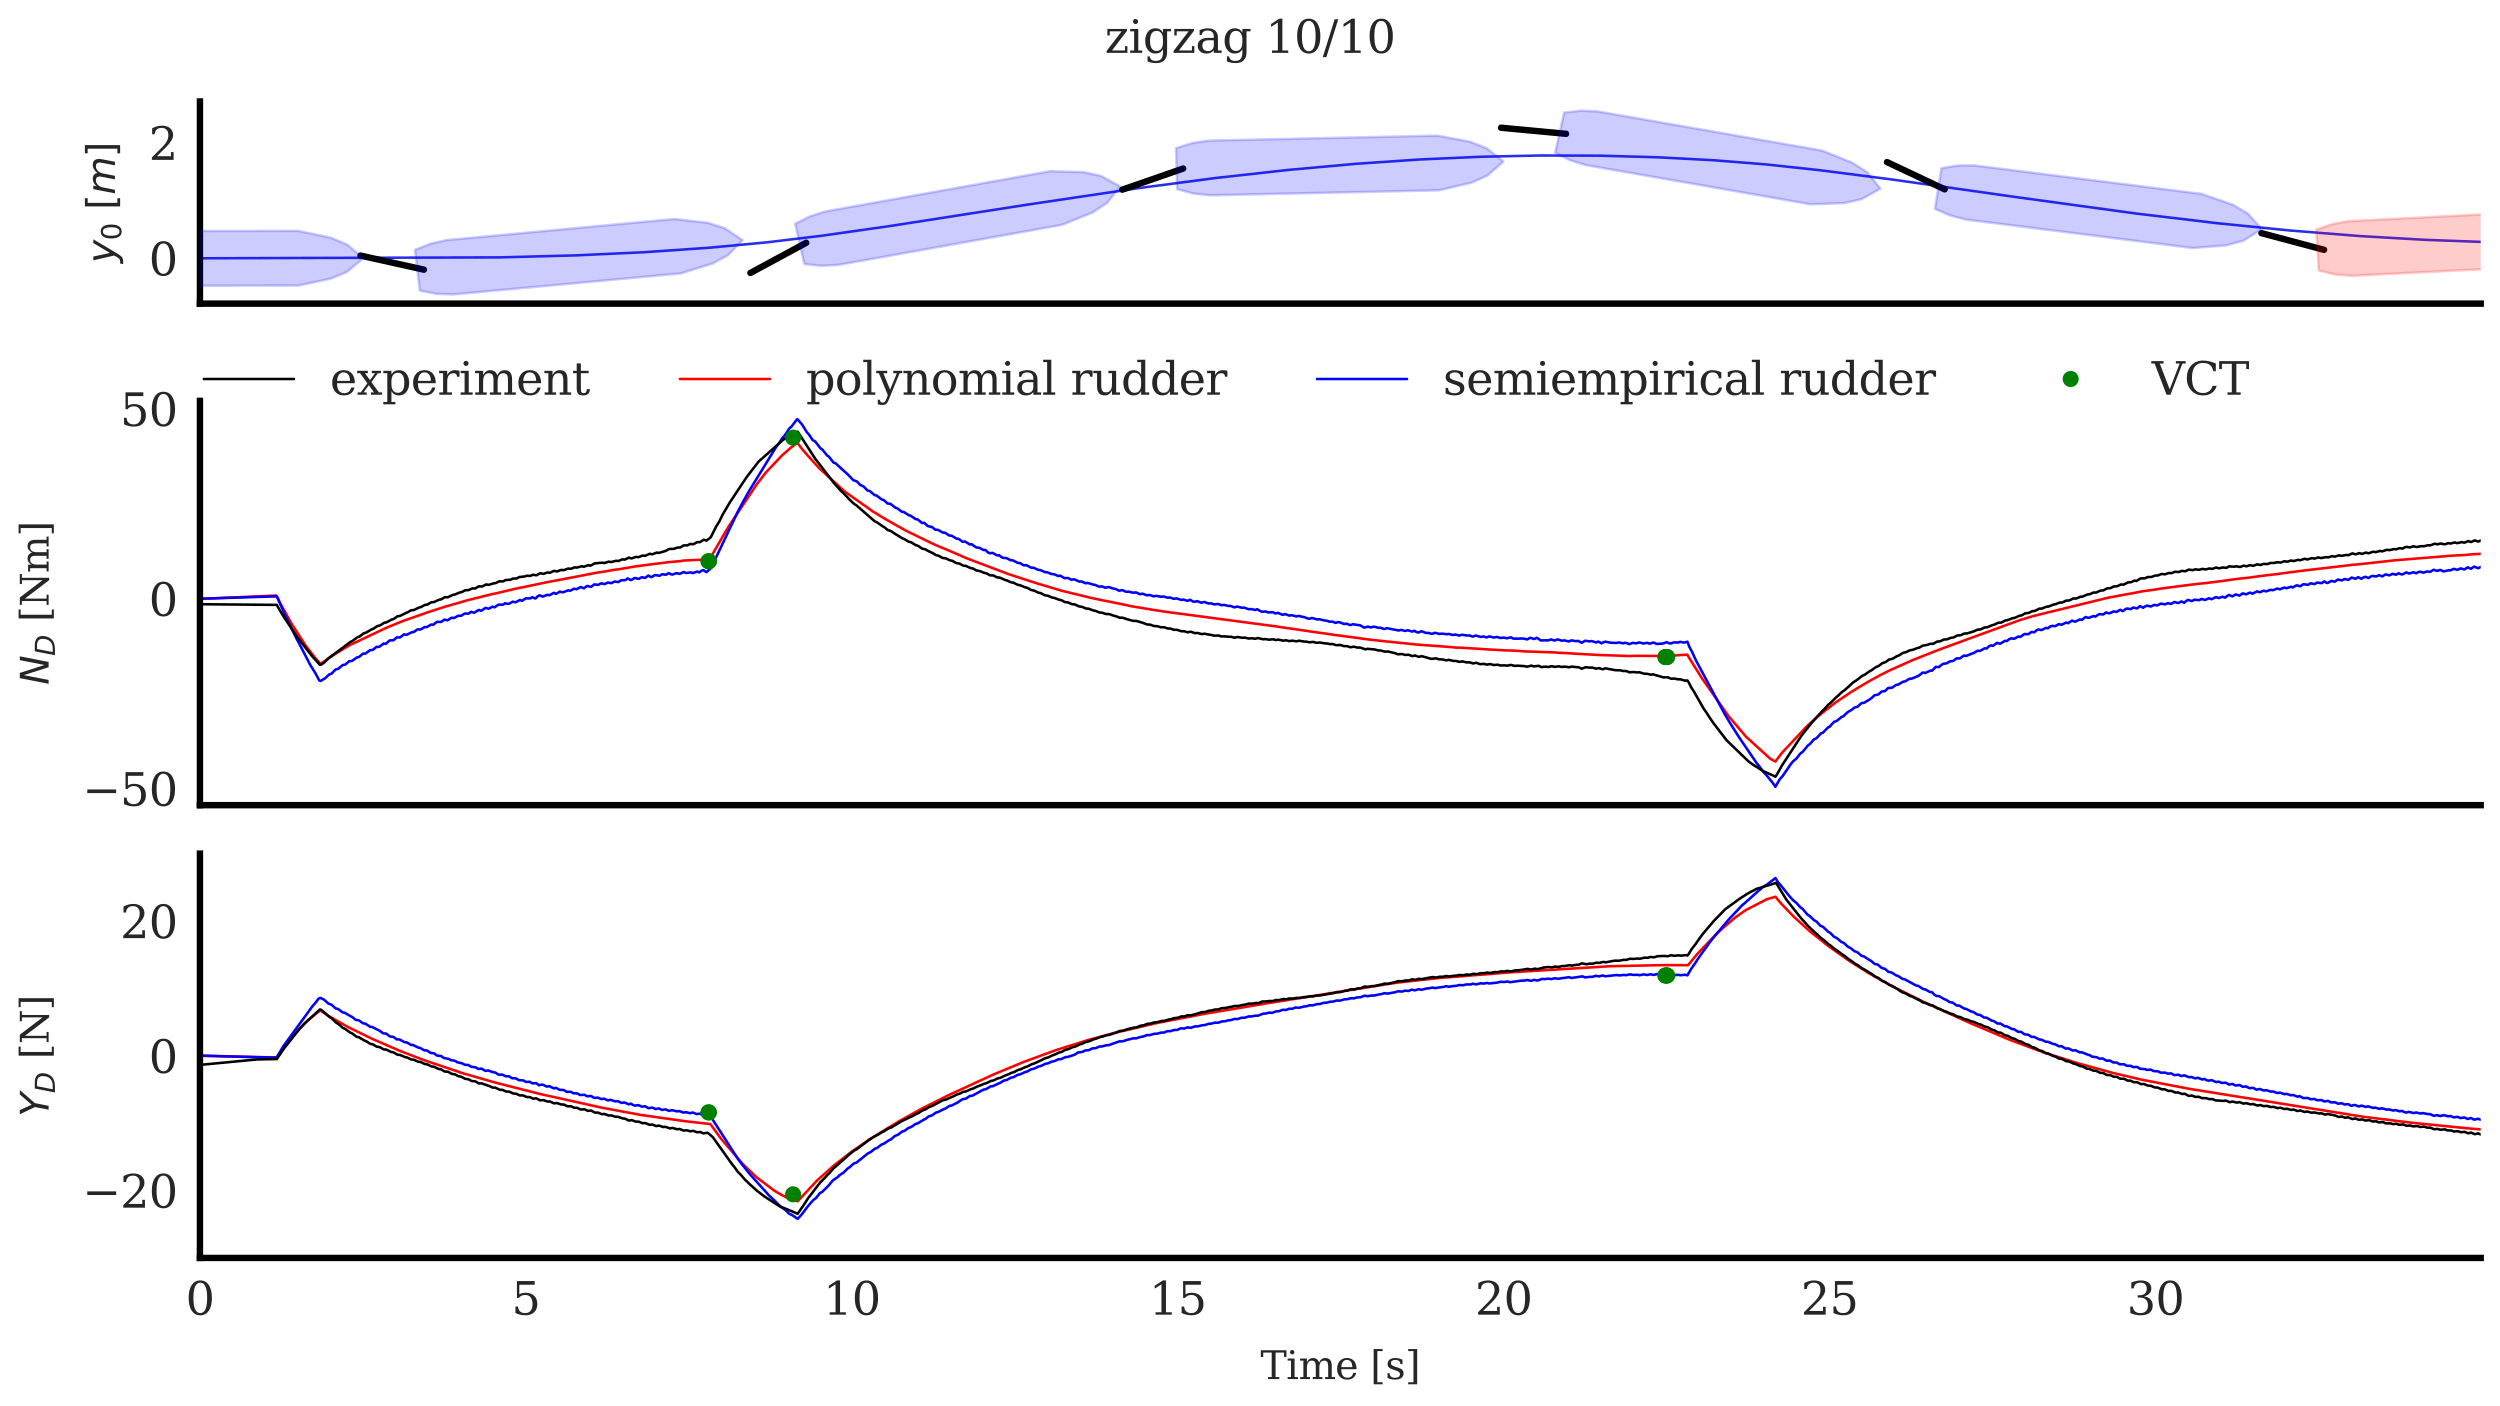 <?xml version="1.0" encoding="utf-8" standalone="no"?>
<!DOCTYPE svg PUBLIC "-//W3C//DTD SVG 1.1//EN"
  "http://www.w3.org/Graphics/SVG/1.1/DTD/svg11.dtd">
<svg xmlns:xlink="http://www.w3.org/1999/xlink" width="388.619pt" height="218.623pt" viewBox="0 0 388.619 218.623" xmlns="http://www.w3.org/2000/svg" version="1.1">
 <defs>
  <style type="text/css">*{stroke-linejoin: round; stroke-linecap: butt}</style>
 </defs>
 <g id="figure_1">
  <g id="patch_1">
   <path d="M 0 218.623 
L 388.619 218.623 
L 388.619 0 
L 0 0 
z
" style="fill: #ffffff"/>
  </g>
  <g id="axes_1">
   <g id="patch_2">
    <path d="M 31.08 47.198 
L 385.619 47.198 
L 385.619 15.775 
L 31.08 15.775 
z
" style="fill: #ffffff"/>
   </g>
   <g id="matplotlib.axis_1">
    <g id="xtick_1">
     <g id="line2d_1"/>
    </g>
    <g id="xtick_2">
     <g id="line2d_2"/>
    </g>
    <g id="xtick_3">
     <g id="line2d_3"/>
    </g>
    <g id="xtick_4">
     <g id="line2d_4"/>
    </g>
    <g id="xtick_5">
     <g id="line2d_5"/>
    </g>
    <g id="xtick_6">
     <g id="line2d_6"/>
    </g>
    <g id="xtick_7">
     <g id="line2d_7"/>
    </g>
   </g>
   <g id="matplotlib.axis_2">
    <g id="ytick_1">
     <g id="line2d_8"/>
     <g id="text_1">
      <!-- 0 -->
      <g style="fill: #262626" transform="translate(23.127 42.81) scale(0.07 -0.07)">
       <defs>
        <path id="DejaVuSerif-30" d="M 2034 219 
Q 2513 219 2750 744 
Q 2988 1269 2988 2328 
Q 2988 3391 2750 3916 
Q 2513 4441 2034 4441 
Q 1556 4441 1318 3916 
Q 1081 3391 1081 2328 
Q 1081 1269 1318 744 
Q 1556 219 2034 219 
z
M 2034 -91 
Q 1275 -91 848 546 
Q 422 1184 422 2328 
Q 422 3475 848 4112 
Q 1275 4750 2034 4750 
Q 2797 4750 3222 4112 
Q 3647 3475 3647 2328 
Q 3647 1184 3222 546 
Q 2797 -91 2034 -91 
z
" transform="scale(0.016)"/>
       </defs>
       <use xlink:href="#DejaVuSerif-30"/>
      </g>
     </g>
    </g>
    <g id="ytick_2">
     <g id="line2d_9"/>
     <g id="text_2">
      <!-- 2 -->
      <g style="fill: #262626" transform="translate(23.127 24.852) scale(0.07 -0.07)">
       <defs>
        <path id="DejaVuSerif-32" d="M 819 3553 
L 469 3553 
L 469 4384 
Q 803 4563 1142 4656 
Q 1481 4750 1806 4750 
Q 2534 4750 2956 4397 
Q 3378 4044 3378 3438 
Q 3378 2753 2422 1800 
Q 2347 1728 2309 1691 
L 1131 513 
L 3078 513 
L 3078 1088 
L 3444 1088 
L 3444 0 
L 434 0 
L 434 341 
L 1850 1753 
Q 2319 2222 2519 2614 
Q 2719 3006 2719 3438 
Q 2719 3909 2473 4175 
Q 2228 4441 1797 4441 
Q 1350 4441 1106 4219 
Q 863 3997 819 3553 
z
" transform="scale(0.016)"/>
       </defs>
       <use xlink:href="#DejaVuSerif-32"/>
      </g>
     </g>
    </g>
    <g id="text_3">
     <!-- $y_0$ $[m]$ -->
     <g style="fill: #262626" transform="translate(17.867 40.907) rotate(-90) scale(0.06 -0.06)">
      <defs>
       <path id="DejaVuSans-Oblique-79" d="M 1588 -325 
Q 1188 -997 936 -1164 
Q 684 -1331 294 -1331 
L -159 -1331 
L -63 -850 
L 269 -850 
Q 509 -850 678 -719 
Q 847 -588 1056 -206 
L 1234 128 
L 459 3500 
L 1069 3500 
L 1650 819 
L 3256 3500 
L 3859 3500 
L 1588 -325 
z
" transform="scale(0.016)"/>
       <path id="DejaVuSans-30" d="M 2034 4250 
Q 1547 4250 1301 3770 
Q 1056 3291 1056 2328 
Q 1056 1369 1301 889 
Q 1547 409 2034 409 
Q 2525 409 2770 889 
Q 3016 1369 3016 2328 
Q 3016 3291 2770 3770 
Q 2525 4250 2034 4250 
z
M 2034 4750 
Q 2819 4750 3233 4129 
Q 3647 3509 3647 2328 
Q 3647 1150 3233 529 
Q 2819 -91 2034 -91 
Q 1250 -91 836 529 
Q 422 1150 422 2328 
Q 422 3509 836 4129 
Q 1250 4750 2034 4750 
z
" transform="scale(0.016)"/>
       <path id="DejaVuSerif-20" transform="scale(0.016)"/>
       <path id="DejaVuSans-5b" d="M 550 4863 
L 1875 4863 
L 1875 4416 
L 1125 4416 
L 1125 -397 
L 1875 -397 
L 1875 -844 
L 550 -844 
L 550 4863 
z
" transform="scale(0.016)"/>
       <path id="DejaVuSans-Oblique-6d" d="M 5747 2113 
L 5338 0 
L 4763 0 
L 5166 2094 
Q 5191 2228 5203 2325 
Q 5216 2422 5216 2491 
Q 5216 2772 5059 2928 
Q 4903 3084 4622 3084 
Q 4203 3084 3875 2770 
Q 3547 2456 3450 1953 
L 3066 0 
L 2491 0 
L 2900 2094 
Q 2925 2209 2937 2307 
Q 2950 2406 2950 2484 
Q 2950 2769 2794 2926 
Q 2638 3084 2363 3084 
Q 1938 3084 1609 2770 
Q 1281 2456 1184 1953 
L 800 0 
L 225 0 
L 909 3500 
L 1484 3500 
L 1375 2956 
Q 1609 3263 1923 3423 
Q 2238 3584 2597 3584 
Q 2978 3584 3223 3384 
Q 3469 3184 3519 2828 
Q 3781 3197 4126 3390 
Q 4472 3584 4856 3584 
Q 5306 3584 5551 3325 
Q 5797 3066 5797 2591 
Q 5797 2488 5784 2364 
Q 5772 2241 5747 2113 
z
" transform="scale(0.016)"/>
       <path id="DejaVuSans-5d" d="M 1947 4863 
L 1947 -844 
L 622 -844 
L 622 -397 
L 1369 -397 
L 1369 4416 
L 622 4416 
L 622 4863 
L 1947 4863 
z
" transform="scale(0.016)"/>
      </defs>
      <use xlink:href="#DejaVuSans-Oblique-79" transform="translate(0 0.016)"/>
      <use xlink:href="#DejaVuSans-30" transform="translate(59.18 -16.391) scale(0.7)"/>
      <use xlink:href="#DejaVuSerif-20" transform="translate(106.45 0.016)"/>
      <use xlink:href="#DejaVuSans-5b" transform="translate(138.237 0.016)"/>
      <use xlink:href="#DejaVuSans-Oblique-6d" transform="translate(177.251 0.016)"/>
      <use xlink:href="#DejaVuSans-5d" transform="translate(274.663 0.016)"/>
     </g>
    </g>
   </g>
   <g id="line2d_10">
    <path d="M 31.08 40.152 
L 77.69 40.008 
L 89.545 39.697 
L 100.185 39.2 
L 110.114 38.517 
L 119.133 37.679 
L 127.543 36.671 
L 138.384 35.128 
L 159.663 31.816 
L 176.584 29.294 
L 189.047 27.66 
L 200.294 26.409 
L 210.731 25.467 
L 220.661 24.792 
L 230.186 24.367 
L 239.508 24.17 
L 248.627 24.199 
L 257.645 24.447 
L 266.359 24.907 
L 274.363 25.544 
L 282.672 26.434 
L 293.919 27.877 
L 313.171 30.607 
L 332.018 33.191 
L 344.683 34.701 
L 356.133 35.846 
L 366.874 36.699 
L 377.006 37.283 
L 385.619 37.598 
L 385.619 37.598 
" clip-path="url(#p86fd23bdba)" style="fill: none; stroke: #2a2eec; stroke-width: 0.4; stroke-linecap: round"/>
   </g>
   <g id="line2d_11">
    <path d="M 6.691 40.171 
L -1 40.177 
" clip-path="url(#p86fd23bdba)" style="fill: none; stroke: #000000; stroke-linecap: round"/>
   </g>
   <g id="line2d_12">
    <path d="M 65.896 41.917 
L 56.038 39.731 
" clip-path="url(#p86fd23bdba)" style="fill: none; stroke: #000000; stroke-linecap: round"/>
   </g>
   <g id="line2d_13">
    <path d="M 125.321 37.736 
L 116.649 42.431 
" clip-path="url(#p86fd23bdba)" style="fill: none; stroke: #000000; stroke-linecap: round"/>
   </g>
   <g id="line2d_14">
    <path d="M 183.917 26.197 
L 174.456 29.484 
" clip-path="url(#p86fd23bdba)" style="fill: none; stroke: #000000; stroke-linecap: round"/>
   </g>
   <g id="line2d_15">
    <path d="M 243.442 20.8 
L 233.336 19.856 
" clip-path="url(#p86fd23bdba)" style="fill: none; stroke: #000000; stroke-linecap: round"/>
   </g>
   <g id="line2d_16">
    <path d="M 302.296 29.431 
L 293.328 25.196 
" clip-path="url(#p86fd23bdba)" style="fill: none; stroke: #000000; stroke-linecap: round"/>
   </g>
   <g id="line2d_17">
    <path d="M 361.27 38.833 
L 351.538 36.242 
" clip-path="url(#p86fd23bdba)" style="fill: none; stroke: #000000; stroke-linecap: round"/>
   </g>
   <g id="patch_3">
    <path d="M 31.08 47.198 
L 31.08 15.775 
" style="fill: none; stroke: #000000; stroke-linejoin: miter; stroke-linecap: square"/>
   </g>
   <g id="patch_4">
    <path d="M 31.08 47.198 
L 385.619 47.198 
" style="fill: none; stroke: #000000; stroke-linejoin: miter; stroke-linecap: square"/>
   </g>
   <g id="line2d_18">
    <path d="M 56.486 40.133 
L 53.943 38.01 
L 51.401 36.949 
L 46.319 35.891 
L 10.752 35.918 
L 8.212 36.239 
L 5.672 36.984 
L 5.678 43.359 
L 8.22 44.101 
L 10.76 44.418 
L 46.328 44.39 
L 51.408 43.324 
L 53.947 42.259 
L 56.486 40.133 
" clip-path="url(#p86fd23bdba)" style="fill: none; stroke: #0000ff; stroke-opacity: 0.2; stroke-width: 0.4; stroke-linecap: round"/>
   </g>
   <g id="patch_5">
    <path d="M 56.486 40.133 
L 53.943 38.01 
L 51.401 36.949 
L 46.319 35.891 
L 10.752 35.918 
L 8.212 36.239 
L 5.672 36.984 
L 5.678 43.359 
L 8.22 44.101 
L 10.76 44.418 
L 46.328 44.39 
L 51.408 43.324 
L 53.947 42.259 
z
" clip-path="url(#p86fd23bdba)" style="fill: #0000ff; opacity: 0.2"/>
   </g>
   <g id="line2d_19">
    <path d="M 115.422 37.34 
L 112.646 35.46 
L 109.995 34.637 
L 104.817 34.047 
L 69.441 37.316 
L 66.952 37.867 
L 64.512 38.84 
L 65.258 45.18 
L 67.872 45.686 
L 70.436 45.77 
L 105.812 42.501 
L 110.741 40.977 
L 113.143 39.687 
L 115.422 37.34 
" clip-path="url(#p86fd23bdba)" style="fill: none; stroke: #0000ff; stroke-opacity: 0.2; stroke-width: 0.4; stroke-linecap: round"/>
   </g>
   <g id="patch_6">
    <path d="M 115.422 37.34 
L 112.646 35.46 
L 109.995 34.637 
L 104.817 34.047 
L 69.441 37.316 
L 66.952 37.867 
L 64.512 38.84 
L 65.258 45.18 
L 67.872 45.686 
L 70.436 45.77 
L 105.812 42.501 
L 110.741 40.977 
L 113.143 39.687 
z
" clip-path="url(#p86fd23bdba)" style="fill: #0000ff; opacity: 0.2"/>
   </g>
   <g id="line2d_20">
    <path d="M 174.128 28.994 
L 171.163 27.357 
L 168.435 26.762 
L 163.217 26.613 
L 128.355 32.857 
L 125.936 33.615 
L 123.612 34.79 
L 125.037 41.039 
L 127.694 41.322 
L 130.255 41.188 
L 165.117 34.944 
L 169.86 33.01 
L 172.113 31.523 
L 174.128 28.994 
" clip-path="url(#p86fd23bdba)" style="fill: none; stroke: #0000ff; stroke-opacity: 0.2; stroke-width: 0.4; stroke-linecap: round"/>
   </g>
   <g id="patch_7">
    <path d="M 174.128 28.994 
L 171.163 27.357 
L 168.435 26.762 
L 163.217 26.613 
L 128.355 32.857 
L 125.936 33.615 
L 123.612 34.79 
L 125.037 41.039 
L 127.694 41.322 
L 130.255 41.188 
L 165.117 34.944 
L 169.86 33.01 
L 172.113 31.523 
z
" clip-path="url(#p86fd23bdba)" style="fill: #0000ff; opacity: 0.2"/>
   </g>
   <g id="line2d_21">
    <path d="M 233.697 25.113 
L 231.098 23.045 
L 228.529 22.038 
L 223.42 21.086 
L 187.863 21.86 
L 185.332 22.234 
L 182.813 23.033 
L 182.99 29.406 
L 185.55 30.094 
L 188.099 30.357 
L 223.655 29.583 
L 228.706 28.41 
L 231.216 27.293 
L 233.697 25.113 
" clip-path="url(#p86fd23bdba)" style="fill: none; stroke: #0000ff; stroke-opacity: 0.2; stroke-width: 0.4; stroke-linecap: round"/>
   </g>
   <g id="patch_8">
    <path d="M 233.697 25.113 
L 231.098 23.045 
L 228.529 22.038 
L 223.42 21.086 
L 187.863 21.86 
L 185.332 22.234 
L 182.813 23.033 
L 182.99 29.406 
L 185.55 30.094 
L 188.099 30.357 
L 223.655 29.583 
L 228.706 28.41 
L 231.216 27.293 
z
" clip-path="url(#p86fd23bdba)" style="fill: #0000ff; opacity: 0.2"/>
   </g>
   <g id="line2d_22">
    <path d="M 292.299 29.325 
L 290.269 26.805 
L 288.008 25.327 
L 283.254 23.415 
L 248.357 17.326 
L 245.795 17.204 
L 243.14 17.498 
L 241.751 23.753 
L 244.081 24.918 
L 246.504 25.665 
L 281.401 31.755 
L 286.618 31.582 
L 289.343 30.974 
L 292.299 29.325 
" clip-path="url(#p86fd23bdba)" style="fill: none; stroke: #0000ff; stroke-opacity: 0.2; stroke-width: 0.4; stroke-linecap: round"/>
   </g>
   <g id="patch_9">
    <path d="M 292.299 29.325 
L 290.269 26.805 
L 288.008 25.327 
L 283.254 23.415 
L 248.357 17.326 
L 245.795 17.204 
L 243.14 17.498 
L 241.751 23.753 
L 244.081 24.918 
L 246.504 25.665 
L 281.401 31.755 
L 286.618 31.582 
L 289.343 30.974 
z
" clip-path="url(#p86fd23bdba)" style="fill: #0000ff; opacity: 0.2"/>
   </g>
   <g id="line2d_23">
    <path d="M 351.6 35.613 
L 349.42 33.193 
L 347.073 31.826 
L 342.21 30.143 
L 306.993 25.728 
L 304.427 25.728 
L 301.794 26.149 
L 300.786 32.461 
L 303.184 33.512 
L 305.649 34.143 
L 340.866 38.559 
L 346.065 38.138 
L 348.748 37.401 
L 351.6 35.613 
" clip-path="url(#p86fd23bdba)" style="fill: none; stroke: #0000ff; stroke-opacity: 0.2; stroke-width: 0.4; stroke-linecap: round"/>
   </g>
   <g id="patch_10">
    <path d="M 351.6 35.613 
L 349.42 33.193 
L 347.073 31.826 
L 342.21 30.143 
L 306.993 25.728 
L 304.427 25.728 
L 301.794 26.149 
L 300.786 32.461 
L 303.184 33.512 
L 305.649 34.143 
L 340.866 38.559 
L 346.065 38.138 
L 348.748 37.401 
z
" clip-path="url(#p86fd23bdba)" style="fill: #0000ff; opacity: 0.2"/>
   </g>
   <g id="line2d_24">
    <path d="M 389.619 33.138 
L 365.054 34.385 
L 362.538 34.831 
L 360.05 35.703 
L 360.461 42.067 
L 363.045 42.681 
L 365.602 42.87 
L 389.619 41.652 
" clip-path="url(#p86fd23bdba)" style="fill: none; stroke: #ff0000; stroke-opacity: 0.2; stroke-width: 0.4; stroke-linecap: round"/>
   </g>
   <g id="patch_11">
    <path d="M 410.983 36.312 
L 408.309 34.319 
L 405.704 33.387 
L 400.563 32.583 
L 365.054 34.385 
L 362.538 34.831 
L 360.05 35.703 
L 360.461 42.067 
L 363.045 42.681 
L 365.602 42.87 
L 401.111 41.069 
L 406.116 39.751 
L 408.583 38.562 
z
" clip-path="url(#p86fd23bdba)" style="fill: #ff0000; opacity: 0.2"/>
   </g>
  </g>
  <g id="axes_2">
   <g id="patch_12">
    <path d="M 31.08 125.16 
L 385.619 125.16 
L 385.619 62.314 
L 31.08 62.314 
z
" style="fill: #ffffff"/>
   </g>
   <g id="matplotlib.axis_3">
    <g id="xtick_8">
     <g id="line2d_25"/>
    </g>
    <g id="xtick_9">
     <g id="line2d_26"/>
    </g>
    <g id="xtick_10">
     <g id="line2d_27"/>
    </g>
    <g id="xtick_11">
     <g id="line2d_28"/>
    </g>
    <g id="xtick_12">
     <g id="line2d_29"/>
    </g>
    <g id="xtick_13">
     <g id="line2d_30"/>
    </g>
    <g id="xtick_14">
     <g id="line2d_31"/>
    </g>
   </g>
   <g id="matplotlib.axis_4">
    <g id="ytick_3">
     <g id="line2d_32"/>
     <g id="text_4">
      <!-- −50 -->
      <g style="fill: #262626" transform="translate(12.807 125.249) scale(0.07 -0.07)">
       <defs>
        <path id="DejaVuSerif-2212" d="M 678 2259 
L 4684 2259 
L 4684 1753 
L 678 1753 
L 678 2259 
z
" transform="scale(0.016)"/>
        <path id="DejaVuSerif-35" d="M 3219 4666 
L 3219 4153 
L 1081 4153 
L 1081 2816 
Q 1244 2928 1461 2984 
Q 1678 3041 1947 3041 
Q 2703 3041 3140 2622 
Q 3578 2203 3578 1478 
Q 3578 738 3136 323 
Q 2694 -91 1894 -91 
Q 1572 -91 1234 -12 
Q 897 66 544 225 
L 544 1131 
L 897 1131 
Q 925 688 1179 453 
Q 1434 219 1894 219 
Q 2388 219 2653 544 
Q 2919 869 2919 1478 
Q 2919 2084 2655 2407 
Q 2391 2731 1894 2731 
Q 1613 2731 1398 2631 
Q 1184 2531 1019 2322 
L 750 2322 
L 750 4666 
L 3219 4666 
z
" transform="scale(0.016)"/>
       </defs>
       <use xlink:href="#DejaVuSerif-2212"/>
       <use xlink:href="#DejaVuSerif-35" x="83.789"/>
       <use xlink:href="#DejaVuSerif-30" x="147.412"/>
      </g>
     </g>
    </g>
    <g id="ytick_4">
     <g id="line2d_33"/>
     <g id="text_5">
      <!-- 0 -->
      <g style="fill: #262626" transform="translate(23.127 95.733) scale(0.07 -0.07)">
       <use xlink:href="#DejaVuSerif-30"/>
      </g>
     </g>
    </g>
    <g id="ytick_5">
     <g id="line2d_34"/>
     <g id="text_6">
      <!-- 50 -->
      <g style="fill: #262626" transform="translate(18.673 66.216) scale(0.07 -0.07)">
       <use xlink:href="#DejaVuSerif-35"/>
       <use xlink:href="#DejaVuSerif-30" x="63.623"/>
      </g>
     </g>
    </g>
    <g id="text_7">
     <!-- $N_D$ [Nm] -->
     <g style="fill: #262626" transform="translate(7.559 106.457) rotate(-90) scale(0.06 -0.06)">
      <defs>
       <path id="DejaVuSans-Oblique-4e" d="M 1081 4666 
L 1931 4666 
L 3219 666 
L 4000 4666 
L 4616 4666 
L 3706 0 
L 2853 0 
L 1569 4025 
L 788 0 
L 172 0 
L 1081 4666 
z
" transform="scale(0.016)"/>
       <path id="DejaVuSans-Oblique-44" d="M 1081 4666 
L 2438 4666 
Q 3519 4666 4070 4208 
Q 4622 3750 4622 2847 
Q 4622 2250 4412 1698 
Q 4203 1147 3834 769 
Q 3463 381 2891 190 
Q 2319 0 1538 0 
L 172 0 
L 1081 4666 
z
M 1613 4147 
L 909 519 
L 1734 519 
Q 2794 519 3375 1128 
Q 3956 1738 3956 2847 
Q 3956 3519 3581 3833 
Q 3206 4147 2406 4147 
L 1613 4147 
z
" transform="scale(0.016)"/>
       <path id="DejaVuSerif-5b" d="M 550 4863 
L 2003 4863 
L 2003 4531 
L 1147 4531 
L 1147 -513 
L 2003 -513 
L 2003 -844 
L 550 -844 
L 550 4863 
z
" transform="scale(0.016)"/>
       <path id="DejaVuSerif-4e" d="M 313 0 
L 313 331 
L 941 331 
L 941 4331 
L 313 4331 
L 313 4666 
L 1509 4666 
L 4306 984 
L 4306 4331 
L 3681 4331 
L 3681 4666 
L 5319 4666 
L 5319 4331 
L 4691 4331 
L 4691 -91 
L 4313 -91 
L 1325 3841 
L 1325 331 
L 1953 331 
L 1953 0 
L 313 0 
z
" transform="scale(0.016)"/>
       <path id="DejaVuSerif-6d" d="M 3316 2675 
Q 3481 3041 3739 3227 
Q 3997 3413 4341 3413 
Q 4863 3413 5119 3089 
Q 5375 2766 5375 2113 
L 5375 331 
L 5894 331 
L 5894 0 
L 4300 0 
L 4300 331 
L 4800 331 
L 4800 2047 
Q 4800 2556 4650 2772 
Q 4500 2988 4153 2988 
Q 3769 2988 3567 2697 
Q 3366 2406 3366 1850 
L 3366 331 
L 3866 331 
L 3866 0 
L 2291 0 
L 2291 331 
L 2791 331 
L 2791 2069 
Q 2791 2566 2641 2777 
Q 2491 2988 2144 2988 
Q 1759 2988 1557 2697 
Q 1356 2406 1356 1850 
L 1356 331 
L 1856 331 
L 1856 0 
L 263 0 
L 263 331 
L 781 331 
L 781 2994 
L 231 2994 
L 231 3322 
L 1356 3322 
L 1356 2731 
Q 1516 3063 1762 3238 
Q 2009 3413 2322 3413 
Q 2709 3413 2968 3220 
Q 3228 3028 3316 2675 
z
" transform="scale(0.016)"/>
       <path id="DejaVuSerif-5d" d="M 1947 4863 
L 1947 -844 
L 494 -844 
L 494 -513 
L 1350 -513 
L 1350 4531 
L 494 4531 
L 494 4863 
L 1947 4863 
z
" transform="scale(0.016)"/>
      </defs>
      <use xlink:href="#DejaVuSans-Oblique-4e" transform="translate(0 0.016)"/>
      <use xlink:href="#DejaVuSans-Oblique-44" transform="translate(74.805 -16.391) scale(0.7)"/>
      <use xlink:href="#DejaVuSerif-20" transform="translate(131.44 0.016)"/>
      <use xlink:href="#DejaVuSerif-5b" transform="translate(163.228 0.016)"/>
      <use xlink:href="#DejaVuSerif-4e" transform="translate(202.241 0.016)"/>
      <use xlink:href="#DejaVuSerif-6d" transform="translate(289.741 0.016)"/>
      <use xlink:href="#DejaVuSerif-5d" transform="translate(384.565 0.016)"/>
     </g>
    </g>
   </g>
   <g id="line2d_35">
    <path d="M 31.08 93.046 
L 32.702 93.026 
L 42.936 92.572 
L 43.138 92.917 
L 43.645 93.933 
L 45.367 97.029 
L 47.495 100.326 
L 49.015 102.299 
L 49.826 103.193 
L 51.852 101.806 
L 53.676 100.69 
L 54.487 100.232 
L 59.959 97.633 
L 60.668 97.337 
L 62.086 96.762 
L 62.796 96.474 
L 63.505 96.233 
L 66.544 95.162 
L 69.179 94.312 
L 70.597 93.906 
L 71.205 93.74 
L 72.523 93.346 
L 76.474 92.359 
L 77.082 92.239 
L 78.298 91.951 
L 80.021 91.543 
L 80.73 91.382 
L 81.237 91.296 
L 81.743 91.191 
L 82.351 91.061 
L 83.567 90.811 
L 85.391 90.425 
L 86.708 90.192 
L 92.788 89.02 
L 93.396 88.937 
L 94.105 88.828 
L 95.524 88.567 
L 96.233 88.484 
L 98.867 88.035 
L 101.299 87.715 
L 101.907 87.638 
L 102.515 87.573 
L 103.832 87.393 
L 104.542 87.336 
L 105.15 87.273 
L 105.656 87.239 
L 106.264 87.138 
L 107.581 87.072 
L 108.291 87.039 
L 108.899 87.022 
L 110.317 86.941 
L 110.52 86.607 
L 111.128 85.495 
L 113.256 81.853 
L 117.613 75.315 
L 119.031 73.466 
L 121.564 70.792 
L 122.983 69.556 
L 123.692 69.007 
L 123.996 68.893 
L 124.706 69.828 
L 125.516 70.765 
L 127.34 72.776 
L 131.292 76.401 
L 135.649 79.477 
L 137.371 80.534 
L 137.979 80.884 
L 139.296 81.628 
L 140.816 82.488 
L 145.173 84.604 
L 145.984 84.956 
L 147.504 85.579 
L 149.024 86.228 
L 150.24 86.769 
L 156.826 89.261 
L 158.244 89.725 
L 161.284 90.71 
L 162.5 91.067 
L 165.134 91.85 
L 169.694 92.961 
L 170.91 93.212 
L 174.963 94.032 
L 175.672 94.204 
L 179.117 94.778 
L 180.739 95.032 
L 181.448 95.134 
L 198.167 97.345 
L 198.774 97.438 
L 200.092 97.64 
L 200.902 97.743 
L 203.233 98.091 
L 204.145 98.225 
L 206.577 98.562 
L 207.184 98.66 
L 207.59 98.725 
L 208.198 98.782 
L 208.907 98.887 
L 211.339 99.208 
L 212.149 99.335 
L 214.581 99.611 
L 215.189 99.677 
L 216.304 99.789 
L 220.154 100.188 
L 225.727 100.602 
L 226.335 100.678 
L 226.943 100.67 
L 232.009 100.994 
L 232.617 101.02 
L 234.036 101.102 
L 234.745 101.116 
L 235.454 101.141 
L 237.177 101.265 
L 238.19 101.294 
L 239.913 101.364 
L 241.737 101.417 
L 242.243 101.473 
L 242.851 101.487 
L 246.701 101.718 
L 247.512 101.758 
L 248.931 101.834 
L 249.64 101.854 
L 250.957 101.895 
L 251.768 101.927 
L 253.187 101.977 
L 253.794 101.962 
L 254.504 101.947 
L 258.354 101.973 
L 258.962 101.903 
L 260.38 101.891 
L 262.103 101.768 
L 262.306 101.791 
L 262.61 102.322 
L 264.535 105.395 
L 268.689 111.308 
L 271.425 114.525 
L 275.174 117.937 
L 275.985 118.373 
L 276.39 117.823 
L 277.099 116.918 
L 280.848 112.919 
L 282.368 111.542 
L 283.787 110.41 
L 285.307 109.218 
L 287.739 107.581 
L 289.258 106.65 
L 290.88 105.71 
L 292.399 104.889 
L 293.919 104.124 
L 295.338 103.499 
L 297.162 102.675 
L 297.972 102.352 
L 301.62 100.919 
L 313.982 96.393 
L 316.11 95.751 
L 326.952 93.098 
L 327.661 92.921 
L 330.093 92.467 
L 331.41 92.235 
L 332.93 91.933 
L 334.754 91.685 
L 335.463 91.567 
L 336.172 91.458 
L 340.225 90.932 
L 341.644 90.76 
L 342.86 90.642 
L 345.393 90.322 
L 346.406 90.175 
L 347.926 89.969 
L 349.547 89.799 
L 351.27 89.557 
L 352.79 89.375 
L 353.702 89.274 
L 355.627 89.004 
L 359.376 88.541 
L 364.949 87.893 
L 365.658 87.789 
L 366.266 87.762 
L 370.826 87.259 
L 372.244 87.1 
L 375.284 86.85 
L 378.83 86.566 
L 379.742 86.499 
L 380.553 86.415 
L 381.87 86.339 
L 383.289 86.261 
L 384.606 86.136 
L 385.619 86.095 
L 385.619 86.095 
" clip-path="url(#p74117a741f)" style="fill: none; stroke: #ff0000; stroke-width: 0.4; stroke-linecap: round"/>
   </g>
   <g id="line2d_36">
    <path d="M 31.08 93.073 
L 43.037 92.702 
L 44.354 95.701 
L 46.077 99.24 
L 46.583 100.179 
L 48.205 103.322 
L 48.61 103.979 
L 49.015 104.625 
L 49.623 105.762 
L 49.826 105.858 
L 50.231 105.62 
L 50.535 105.443 
L 51.143 104.863 
L 51.548 104.709 
L 52.156 104.072 
L 52.562 103.974 
L 53.271 103.385 
L 53.676 103.302 
L 54.284 102.787 
L 54.689 102.748 
L 55.5 102.194 
L 55.804 102.132 
L 56.412 101.614 
L 56.817 101.595 
L 57.527 101.063 
L 57.932 101.033 
L 58.54 100.548 
L 58.945 100.556 
L 59.654 100.032 
L 59.959 100.091 
L 60.262 99.817 
L 60.566 99.555 
L 61.174 99.521 
L 61.681 99.081 
L 62.188 99.084 
L 62.796 98.617 
L 63.201 98.679 
L 64.011 98.289 
L 64.315 98.247 
L 64.923 97.819 
L 65.329 97.865 
L 66.038 97.468 
L 66.342 97.481 
L 67.051 97.074 
L 67.355 97.126 
L 67.659 96.862 
L 67.963 96.656 
L 68.571 96.679 
L 69.078 96.319 
L 69.584 96.429 
L 70.192 96.021 
L 70.597 96.072 
L 71.205 95.724 
L 71.712 95.716 
L 72.219 95.375 
L 72.827 95.39 
L 73.232 95.104 
L 73.536 95.208 
L 73.739 95.232 
L 74.448 94.804 
L 74.752 94.947 
L 74.955 94.854 
L 75.461 94.489 
L 75.968 94.626 
L 76.576 94.302 
L 76.88 94.411 
L 77.184 94.198 
L 77.488 93.989 
L 78.197 93.999 
L 78.501 93.774 
L 78.805 93.852 
L 79.109 93.857 
L 79.717 93.523 
L 80.122 93.637 
L 80.832 93.264 
L 81.135 93.394 
L 81.44 93.206 
L 81.743 93.013 
L 82.453 93.018 
L 82.756 92.822 
L 83.061 92.988 
L 83.263 93.022 
L 83.567 92.703 
L 83.871 92.535 
L 84.378 92.743 
L 85.087 92.454 
L 85.391 92.542 
L 86.1 92.149 
L 86.404 92.32 
L 86.708 92.169 
L 87.012 91.964 
L 87.316 92.05 
L 87.519 92.067 
L 88.329 91.765 
L 88.633 91.834 
L 89.241 91.512 
L 89.647 91.592 
L 90.255 91.247 
L 90.761 91.448 
L 91.268 91.081 
L 91.876 91.227 
L 92.382 90.84 
L 92.991 90.923 
L 93.396 90.688 
L 94.004 90.786 
L 94.51 90.546 
L 95.017 90.657 
L 95.524 90.398 
L 96.132 90.479 
L 96.537 90.206 
L 97.246 90.175 
L 97.55 89.912 
L 97.753 89.997 
L 98.057 90.184 
L 98.259 90.084 
L 98.665 89.838 
L 99.273 89.988 
L 99.779 89.722 
L 100.286 89.838 
L 100.792 89.466 
L 101.096 89.649 
L 101.299 89.711 
L 101.704 89.438 
L 101.907 89.389 
L 102.515 89.51 
L 102.921 89.266 
L 103.528 89.346 
L 103.934 89.092 
L 104.238 89.25 
L 104.542 89.313 
L 105.15 89.089 
L 105.656 89.208 
L 106.264 88.925 
L 106.669 89.077 
L 107.379 88.972 
L 107.683 89.094 
L 108.392 88.84 
L 108.696 88.98 
L 109 88.745 
L 109.304 88.614 
L 109.811 88.937 
L 110.52 88.318 
L 114.674 79.571 
L 115.282 78.42 
L 116.397 76.406 
L 120.551 69.631 
L 121.058 68.94 
L 121.666 68.027 
L 121.97 67.728 
L 122.679 66.631 
L 123.084 66.249 
L 123.895 65.171 
L 123.996 65.2 
L 124.402 65.672 
L 124.706 66.02 
L 125.415 67.186 
L 125.719 67.507 
L 126.327 68.407 
L 126.732 68.639 
L 127.543 69.682 
L 127.846 69.897 
L 128.556 70.787 
L 128.86 70.993 
L 129.569 71.909 
L 129.873 72.004 
L 131.899 73.859 
L 132.204 74.173 
L 132.609 74.615 
L 133.217 74.848 
L 133.723 75.385 
L 134.23 75.62 
L 134.838 76.23 
L 135.243 76.358 
L 135.952 76.964 
L 136.257 77.025 
L 137.067 77.644 
L 137.371 77.728 
L 137.979 78.283 
L 138.384 78.293 
L 139.195 78.923 
L 139.499 79.023 
L 140.208 79.561 
L 140.512 79.606 
L 141.323 80.115 
L 141.525 80.146 
L 142.336 80.697 
L 142.64 80.745 
L 143.349 81.302 
L 143.653 81.262 
L 143.957 81.53 
L 144.262 81.793 
L 144.869 81.915 
L 145.376 82.331 
L 145.781 82.356 
L 146.592 82.804 
L 146.896 82.813 
L 147.605 83.27 
L 147.909 83.261 
L 148.72 83.74 
L 149.024 83.77 
L 149.631 84.223 
L 150.037 84.18 
L 150.746 84.638 
L 151.05 84.6 
L 151.354 84.831 
L 151.759 85.09 
L 152.266 85.164 
L 152.874 85.496 
L 153.178 85.485 
L 153.583 85.88 
L 153.887 86.003 
L 154.293 85.939 
L 155.002 86.34 
L 155.306 86.3 
L 155.711 86.621 
L 156.015 86.734 
L 156.42 86.743 
L 157.13 87.1 
L 157.434 87.098 
L 158.244 87.514 
L 158.548 87.531 
L 159.156 87.891 
L 159.561 87.851 
L 160.271 88.242 
L 160.676 88.251 
L 161.385 88.586 
L 161.689 88.607 
L 162.5 88.956 
L 162.804 88.968 
L 163.513 89.248 
L 163.817 89.252 
L 164.526 89.549 
L 164.831 89.481 
L 165.134 89.673 
L 165.438 89.863 
L 166.046 89.855 
L 166.553 90.131 
L 166.958 90.041 
L 167.769 90.405 
L 168.073 90.378 
L 168.782 90.669 
L 169.086 90.613 
L 169.998 90.89 
L 170.302 90.938 
L 170.809 91.185 
L 171.315 91.162 
L 171.822 91.359 
L 172.329 91.251 
L 173.139 91.519 
L 173.443 91.559 
L 173.95 91.826 
L 174.456 91.732 
L 175.064 91.997 
L 175.47 91.976 
L 176.179 92.145 
L 176.584 92.081 
L 177.192 92.368 
L 177.597 92.286 
L 178.307 92.541 
L 178.712 92.485 
L 179.32 92.701 
L 179.725 92.624 
L 180.536 92.775 
L 180.84 92.711 
L 181.549 92.918 
L 181.853 92.868 
L 182.461 93.089 
L 182.866 93.014 
L 183.677 93.266 
L 183.981 93.198 
L 184.589 93.405 
L 184.994 93.228 
L 185.4 93.485 
L 185.704 93.542 
L 186.109 93.444 
L 186.717 93.687 
L 187.223 93.573 
L 187.831 93.806 
L 188.237 93.78 
L 188.743 93.953 
L 189.351 93.885 
L 189.858 94.078 
L 190.263 94.029 
L 190.972 94.196 
L 191.276 94.189 
L 191.885 94.418 
L 192.29 94.289 
L 193.1 94.483 
L 193.404 94.454 
L 194.114 94.705 
L 194.519 94.677 
L 195.127 94.822 
L 195.431 94.696 
L 195.735 94.888 
L 196.14 95.095 
L 196.748 95.055 
L 197.153 95.202 
L 197.863 95.17 
L 198.268 95.357 
L 198.673 95.273 
L 199.382 95.578 
L 199.788 95.461 
L 200.396 95.696 
L 200.801 95.629 
L 201.51 95.828 
L 201.814 95.735 
L 202.828 95.959 
L 203.233 96.127 
L 203.537 96.186 
L 203.942 96.064 
L 204.753 96.29 
L 205.057 96.254 
L 205.867 96.446 
L 206.171 96.468 
L 206.678 96.638 
L 207.184 96.636 
L 207.59 96.837 
L 207.995 96.702 
L 208.299 96.748 
L 208.907 96.994 
L 209.312 96.951 
L 209.92 97.178 
L 210.326 97.03 
L 211.136 97.17 
L 211.44 97.2 
L 212.048 97.568 
L 212.656 97.406 
L 213.062 97.536 
L 213.568 97.41 
L 214.277 97.591 
L 214.581 97.581 
L 215.189 97.788 
L 215.595 97.648 
L 217.419 98.009 
L 217.824 97.918 
L 218.432 98.082 
L 218.837 97.968 
L 219.546 98.182 
L 219.85 98.039 
L 220.154 98.231 
L 220.458 98.335 
L 220.965 98.126 
L 221.674 98.395 
L 221.978 98.372 
L 222.586 98.537 
L 223.093 98.363 
L 223.701 98.54 
L 224.106 98.497 
L 224.917 98.586 
L 225.221 98.54 
L 225.829 98.718 
L 226.234 98.637 
L 226.842 98.794 
L 227.247 98.671 
L 228.058 98.791 
L 228.362 98.773 
L 228.97 98.964 
L 229.375 98.788 
L 230.186 99.008 
L 230.591 98.933 
L 231.097 99.088 
L 231.503 98.922 
L 232.212 99.107 
L 232.719 99.01 
L 233.225 99.175 
L 233.732 99.113 
L 234.239 99.221 
L 234.846 99.063 
L 235.252 99.276 
L 236.062 99.277 
L 236.468 99.252 
L 236.873 99.272 
L 237.38 99.398 
L 237.886 99.141 
L 238.494 99.338 
L 238.899 99.136 
L 239.203 99.343 
L 239.508 99.556 
L 240.318 99.529 
L 240.622 99.559 
L 241.129 99.4 
L 241.635 99.578 
L 242.142 99.387 
L 242.75 99.595 
L 243.155 99.548 
L 243.864 99.708 
L 244.27 99.54 
L 244.979 99.672 
L 245.283 99.612 
L 245.891 99.913 
L 246.397 99.6 
L 247.107 99.7 
L 247.411 99.65 
L 248.12 99.871 
L 248.424 99.73 
L 248.627 99.814 
L 248.931 100.009 
L 249.235 99.842 
L 249.539 99.747 
L 250.349 99.904 
L 250.755 99.928 
L 251.261 99.948 
L 251.666 99.864 
L 252.274 100.002 
L 252.68 99.915 
L 253.288 100.122 
L 253.794 99.939 
L 254.402 100.001 
L 254.808 99.861 
L 255.517 100.035 
L 256.024 99.919 
L 256.429 100.057 
L 257.037 99.875 
L 257.544 100.097 
L 258.354 100.055 
L 258.658 99.986 
L 259.063 99.824 
L 259.469 100.003 
L 259.671 100.03 
L 260.279 99.846 
L 260.786 99.886 
L 261.191 99.771 
L 261.799 99.897 
L 262.306 99.758 
L 262.61 100.562 
L 263.015 101.311 
L 263.623 102.631 
L 264.13 103.586 
L 268.183 111.155 
L 269.095 112.654 
L 270.31 114.576 
L 271.121 115.765 
L 273.046 118.587 
L 273.553 119.222 
L 274.161 120.055 
L 274.566 120.467 
L 275.275 121.334 
L 275.579 121.716 
L 275.985 122.303 
L 276.289 121.755 
L 276.694 121.082 
L 277.099 120.643 
L 277.91 119.466 
L 278.315 118.866 
L 278.721 118.346 
L 279.227 117.944 
L 279.835 117.156 
L 280.24 116.852 
L 281.051 115.867 
L 281.355 115.651 
L 281.963 114.948 
L 282.368 114.749 
L 283.078 113.99 
L 283.382 113.889 
L 284.192 113.041 
L 284.395 112.995 
L 284.699 112.633 
L 285.104 112.211 
L 285.509 112.072 
L 286.32 111.408 
L 286.523 111.378 
L 286.826 111.064 
L 287.232 110.684 
L 287.84 110.344 
L 288.245 110.002 
L 288.752 109.857 
L 289.36 109.298 
L 289.765 109.247 
L 290.677 108.702 
L 290.981 108.467 
L 291.386 108.084 
L 291.994 107.949 
L 292.501 107.488 
L 293.007 107.445 
L 293.514 106.948 
L 294.122 106.903 
L 294.73 106.463 
L 295.034 106.436 
L 295.845 105.967 
L 296.149 105.922 
L 296.858 105.489 
L 297.162 105.501 
L 298.074 105.119 
L 298.276 105.024 
L 298.884 104.545 
L 299.29 104.606 
L 300.1 104.229 
L 300.303 104.273 
L 300.607 103.988 
L 300.911 103.659 
L 301.215 103.691 
L 301.418 103.695 
L 301.722 103.417 
L 302.025 103.198 
L 302.633 103.107 
L 303.039 102.832 
L 303.647 102.73 
L 304.153 102.34 
L 304.66 102.348 
L 305.268 101.91 
L 305.673 101.956 
L 306.484 101.617 
L 306.788 101.527 
L 307.396 101.158 
L 307.801 101.179 
L 308.51 100.781 
L 308.814 100.814 
L 309.219 100.434 
L 309.524 100.319 
L 309.827 100.395 
L 310.131 100.158 
L 310.435 99.923 
L 310.739 100.032 
L 310.942 100.057 
L 311.651 99.616 
L 311.955 99.655 
L 312.361 99.333 
L 312.665 99.224 
L 313.07 99.312 
L 313.779 98.932 
L 314.083 99.005 
L 314.387 98.768 
L 314.691 98.558 
L 315.299 98.583 
L 315.806 98.229 
L 316.211 98.295 
L 316.616 97.945 
L 316.92 97.845 
L 317.326 97.95 
L 318.035 97.602 
L 318.339 97.668 
L 318.744 97.369 
L 319.048 97.29 
L 319.453 97.341 
L 320.061 97.012 
L 320.467 97.125 
L 321.176 96.772 
L 321.48 96.875 
L 321.784 96.67 
L 322.088 96.468 
L 322.392 96.601 
L 322.594 96.634 
L 323.304 96.29 
L 323.608 96.359 
L 323.912 96.128 
L 324.216 95.911 
L 324.52 96.019 
L 324.722 96.043 
L 325.432 95.76 
L 325.736 95.855 
L 326.04 95.626 
L 326.344 95.462 
L 326.952 95.522 
L 327.357 95.204 
L 327.661 95.305 
L 327.965 95.329 
L 328.573 95.032 
L 328.978 95.133 
L 329.586 94.79 
L 329.992 95.002 
L 330.295 94.771 
L 330.599 94.59 
L 331.207 94.686 
L 331.612 94.44 
L 332.22 94.58 
L 332.626 94.229 
L 332.828 94.297 
L 333.132 94.473 
L 333.436 94.287 
L 333.74 94.141 
L 334.348 94.282 
L 334.855 94.034 
L 335.361 94.115 
L 335.868 93.831 
L 336.577 93.945 
L 336.983 93.759 
L 337.49 93.876 
L 337.996 93.578 
L 338.604 93.74 
L 339.111 93.486 
L 339.516 93.697 
L 339.82 93.442 
L 340.124 93.251 
L 340.732 93.435 
L 341.137 93.22 
L 341.846 93.292 
L 342.252 93.101 
L 342.758 93.27 
L 343.366 92.997 
L 343.772 93.147 
L 344.481 92.816 
L 344.886 92.965 
L 345.494 92.763 
L 345.899 92.909 
L 346.203 92.645 
L 346.507 92.478 
L 347.014 92.708 
L 347.521 92.401 
L 348.129 92.584 
L 348.635 92.235 
L 349.142 92.394 
L 349.75 92.117 
L 350.155 92.283 
L 350.864 91.925 
L 351.27 92.071 
L 351.878 91.818 
L 352.283 91.93 
L 352.992 91.675 
L 353.296 91.762 
L 354.006 91.486 
L 354.411 91.603 
L 355.12 91.328 
L 355.424 91.445 
L 356.133 91.201 
L 356.437 91.322 
L 356.742 91.118 
L 357.045 90.985 
L 357.552 91.147 
L 358.058 90.806 
L 358.768 90.914 
L 359.173 90.669 
L 359.781 90.801 
L 360.186 90.555 
L 360.896 90.655 
L 361.301 90.373 
L 361.605 90.574 
L 361.808 90.629 
L 362.415 90.303 
L 362.922 90.424 
L 363.429 90.087 
L 364.037 90.223 
L 364.442 90.009 
L 365.05 90.133 
L 365.557 89.78 
L 366.165 89.974 
L 366.57 89.716 
L 366.874 89.879 
L 367.076 89.965 
L 367.38 89.768 
L 367.684 89.66 
L 368.191 89.846 
L 368.698 89.532 
L 369.407 89.599 
L 369.812 89.409 
L 370.319 89.599 
L 370.826 89.289 
L 371.433 89.44 
L 371.94 89.197 
L 372.447 89.345 
L 372.852 89.116 
L 373.156 89.248 
L 373.46 89.291 
L 374.068 88.974 
L 374.473 89.156 
L 375.183 88.956 
L 375.588 89.116 
L 375.892 88.939 
L 376.196 88.866 
L 376.702 89.026 
L 377.311 88.821 
L 377.716 88.908 
L 378.324 88.566 
L 378.83 88.747 
L 379.337 88.585 
L 379.844 88.831 
L 380.654 88.64 
L 380.857 88.681 
L 381.465 88.418 
L 381.971 88.59 
L 382.478 88.356 
L 383.086 88.515 
L 383.593 88.19 
L 384.099 88.417 
L 384.606 88.084 
L 385.214 88.328 
L 385.619 88.139 
L 385.619 88.139 
" clip-path="url(#p74117a741f)" style="fill: none; stroke: #0000ff; stroke-width: 0.4; stroke-linecap: round"/>
   </g>
   <g id="patch_13">
    <path d="M 31.08 125.16 
L 31.08 62.314 
" style="fill: none; stroke: #000000; stroke-linejoin: miter; stroke-linecap: square"/>
   </g>
   <g id="patch_14">
    <path d="M 31.08 125.16 
L 385.619 125.16 
" style="fill: none; stroke: #000000; stroke-linejoin: miter; stroke-linecap: square"/>
   </g>
   <g id="legend_1">
    <g id="line2d_37">
     <path d="M 31.686 58.914 
L 38.686 58.914 
L 45.686 58.914 
" style="fill: none; stroke: #000000; stroke-width: 0.4; stroke-linecap: round"/>
    </g>
    <g id="text_8">
     <!-- experiment -->
     <g style="fill: #262626" transform="translate(51.286 61.364) scale(0.07 -0.07)">
      <defs>
       <path id="DejaVuSerif-65" d="M 3469 1600 
L 991 1600 
L 991 1575 
Q 991 903 1244 561 
Q 1497 219 1991 219 
Q 2369 219 2611 417 
Q 2853 616 2950 1006 
L 3413 1006 
Q 3275 459 2904 184 
Q 2534 -91 1931 -91 
Q 1203 -91 761 389 
Q 319 869 319 1663 
Q 319 2450 753 2931 
Q 1188 3413 1894 3413 
Q 2647 3413 3050 2948 
Q 3453 2484 3469 1600 
z
M 2791 1931 
Q 2772 2513 2545 2808 
Q 2319 3103 1894 3103 
Q 1497 3103 1269 2806 
Q 1041 2509 991 1931 
L 2791 1931 
z
" transform="scale(0.016)"/>
       <path id="DejaVuSerif-78" d="M 1863 2028 
L 2559 2988 
L 2113 2988 
L 2113 3322 
L 3391 3322 
L 3391 2988 
L 2950 2988 
L 2059 1759 
L 3097 331 
L 3531 331 
L 3531 0 
L 1997 0 
L 1997 331 
L 2419 331 
L 1697 1325 
L 972 331 
L 1403 331 
L 1403 0 
L 141 0 
L 141 331 
L 581 331 
L 1497 1594 
L 488 2988 
L 78 2988 
L 78 3322 
L 1563 3322 
L 1563 2988 
L 1166 2988 
L 1863 2028 
z
" transform="scale(0.016)"/>
       <path id="DejaVuSerif-70" d="M 1313 1825 
L 1313 1497 
Q 1313 897 1542 583 
Q 1772 269 2209 269 
Q 2650 269 2876 622 
Q 3103 975 3103 1663 
Q 3103 2353 2876 2703 
Q 2650 3053 2209 3053 
Q 1772 3053 1542 2737 
Q 1313 2422 1313 1825 
z
M 738 2988 
L 184 2988 
L 184 3322 
L 1313 3322 
L 1313 2803 
Q 1481 3116 1742 3264 
Q 2003 3413 2388 3413 
Q 3000 3413 3387 2928 
Q 3775 2444 3775 1663 
Q 3775 881 3387 395 
Q 3000 -91 2388 -91 
Q 2003 -91 1742 57 
Q 1481 206 1313 519 
L 1313 -997 
L 1856 -997 
L 1856 -1331 
L 184 -1331 
L 184 -997 
L 738 -997 
L 738 2988 
z
" transform="scale(0.016)"/>
       <path id="DejaVuSerif-72" d="M 3059 3328 
L 3059 2497 
L 2728 2497 
Q 2713 2744 2591 2866 
Q 2469 2988 2234 2988 
Q 1809 2988 1582 2694 
Q 1356 2400 1356 1850 
L 1356 331 
L 2022 331 
L 2022 0 
L 263 0 
L 263 331 
L 781 331 
L 781 2994 
L 231 2994 
L 231 3322 
L 1356 3322 
L 1356 2731 
Q 1525 3078 1790 3245 
Q 2056 3413 2438 3413 
Q 2578 3413 2733 3391 
Q 2888 3369 3059 3328 
z
" transform="scale(0.016)"/>
       <path id="DejaVuSerif-69" d="M 622 4353 
Q 622 4497 726 4603 
Q 831 4709 978 4709 
Q 1122 4709 1226 4603 
Q 1331 4497 1331 4353 
Q 1331 4206 1228 4103 
Q 1125 4000 978 4000 
Q 831 4000 726 4103 
Q 622 4206 622 4353 
z
M 1356 331 
L 1900 331 
L 1900 0 
L 231 0 
L 231 331 
L 781 331 
L 781 2988 
L 231 2988 
L 231 3322 
L 1356 3322 
L 1356 331 
z
" transform="scale(0.016)"/>
       <path id="DejaVuSerif-6e" d="M 263 0 
L 263 331 
L 781 331 
L 781 2988 
L 231 2988 
L 231 3322 
L 1356 3322 
L 1356 2731 
Q 1516 3069 1770 3241 
Q 2025 3413 2363 3413 
Q 2913 3413 3172 3097 
Q 3431 2781 3431 2113 
L 3431 331 
L 3944 331 
L 3944 0 
L 2356 0 
L 2356 331 
L 2853 331 
L 2853 1931 
Q 2853 2541 2703 2767 
Q 2553 2994 2175 2994 
Q 1775 2994 1565 2701 
Q 1356 2409 1356 1850 
L 1356 331 
L 1856 331 
L 1856 0 
L 263 0 
z
" transform="scale(0.016)"/>
       <path id="DejaVuSerif-74" d="M 691 2988 
L 184 2988 
L 184 3322 
L 691 3322 
L 691 4353 
L 1269 4353 
L 1269 3322 
L 2350 3322 
L 2350 2988 
L 1269 2988 
L 1269 878 
Q 1269 456 1350 337 
Q 1431 219 1650 219 
Q 1875 219 1978 351 
Q 2081 484 2088 781 
L 2522 781 
Q 2497 328 2275 118 
Q 2053 -91 1600 -91 
Q 1103 -91 897 129 
Q 691 350 691 878 
L 691 2988 
z
" transform="scale(0.016)"/>
      </defs>
      <use xlink:href="#DejaVuSerif-65"/>
      <use xlink:href="#DejaVuSerif-78" x="59.18"/>
      <use xlink:href="#DejaVuSerif-70" x="115.576"/>
      <use xlink:href="#DejaVuSerif-65" x="179.59"/>
      <use xlink:href="#DejaVuSerif-72" x="238.77"/>
      <use xlink:href="#DejaVuSerif-69" x="286.572"/>
      <use xlink:href="#DejaVuSerif-6d" x="318.555"/>
      <use xlink:href="#DejaVuSerif-65" x="413.379"/>
      <use xlink:href="#DejaVuSerif-6e" x="472.559"/>
      <use xlink:href="#DejaVuSerif-74" x="536.963"/>
     </g>
    </g>
    <g id="line2d_38">
     <path d="M 105.688 58.914 
L 112.688 58.914 
L 119.688 58.914 
" style="fill: none; stroke: #ff0000; stroke-width: 0.4; stroke-linecap: round"/>
    </g>
    <g id="text_9">
     <!-- polynomial rudder -->
     <g style="fill: #262626" transform="translate(125.288 61.364) scale(0.07 -0.07)">
      <defs>
       <path id="DejaVuSerif-6f" d="M 1925 219 
Q 2388 219 2623 584 
Q 2859 950 2859 1663 
Q 2859 2375 2623 2739 
Q 2388 3103 1925 3103 
Q 1463 3103 1227 2739 
Q 991 2375 991 1663 
Q 991 950 1228 584 
Q 1466 219 1925 219 
z
M 1925 -91 
Q 1200 -91 759 389 
Q 319 869 319 1663 
Q 319 2456 758 2934 
Q 1197 3413 1925 3413 
Q 2653 3413 3092 2934 
Q 3531 2456 3531 1663 
Q 3531 869 3092 389 
Q 2653 -91 1925 -91 
z
" transform="scale(0.016)"/>
       <path id="DejaVuSerif-6c" d="M 1313 331 
L 1856 331 
L 1856 0 
L 184 0 
L 184 331 
L 738 331 
L 738 4531 
L 184 4531 
L 184 4863 
L 1313 4863 
L 1313 331 
z
" transform="scale(0.016)"/>
       <path id="DejaVuSerif-79" d="M 1381 -609 
L 1600 -56 
L 359 2988 
L -19 2988 
L -19 3322 
L 1509 3322 
L 1509 2988 
L 978 2988 
L 1913 703 
L 2847 2988 
L 2350 2988 
L 2350 3322 
L 3597 3322 
L 3597 2988 
L 3225 2988 
L 1703 -750 
Q 1547 -1138 1356 -1280 
Q 1166 -1422 819 -1422 
Q 672 -1422 517 -1397 
Q 363 -1372 206 -1325 
L 206 -691 
L 500 -691 
Q 519 -903 608 -995 
Q 697 -1088 884 -1088 
Q 1056 -1088 1161 -992 
Q 1266 -897 1381 -609 
z
" transform="scale(0.016)"/>
       <path id="DejaVuSerif-61" d="M 2547 1044 
L 2547 1747 
L 1806 1747 
Q 1378 1747 1168 1562 
Q 959 1378 959 997 
Q 959 650 1171 447 
Q 1384 244 1747 244 
Q 2106 244 2326 466 
Q 2547 688 2547 1044 
z
M 3122 2075 
L 3122 331 
L 3634 331 
L 3634 0 
L 2547 0 
L 2547 359 
Q 2356 128 2106 18 
Q 1856 -91 1522 -91 
Q 969 -91 644 203 
Q 319 497 319 997 
Q 319 1513 691 1797 
Q 1063 2081 1741 2081 
L 2547 2081 
L 2547 2309 
Q 2547 2688 2317 2895 
Q 2088 3103 1672 3103 
Q 1328 3103 1125 2947 
Q 922 2791 872 2484 
L 575 2484 
L 575 3156 
Q 875 3284 1158 3348 
Q 1441 3413 1709 3413 
Q 2400 3413 2761 3070 
Q 3122 2728 3122 2075 
z
" transform="scale(0.016)"/>
       <path id="DejaVuSerif-75" d="M 2266 3322 
L 3341 3322 
L 3341 331 
L 3884 331 
L 3884 0 
L 2766 0 
L 2766 588 
Q 2606 256 2353 82 
Q 2100 -91 1766 -91 
Q 1213 -91 952 223 
Q 691 538 691 1209 
L 691 2988 
L 172 2988 
L 172 3322 
L 1269 3322 
L 1269 1388 
Q 1269 781 1417 556 
Q 1566 331 1947 331 
Q 2347 331 2556 625 
Q 2766 919 2766 1478 
L 2766 2988 
L 2266 2988 
L 2266 3322 
z
" transform="scale(0.016)"/>
       <path id="DejaVuSerif-64" d="M 3359 331 
L 3909 331 
L 3909 0 
L 2784 0 
L 2784 519 
Q 2616 206 2355 57 
Q 2094 -91 1709 -91 
Q 1097 -91 708 395 
Q 319 881 319 1663 
Q 319 2444 706 2928 
Q 1094 3413 1709 3413 
Q 2094 3413 2355 3264 
Q 2616 3116 2784 2803 
L 2784 4531 
L 2241 4531 
L 2241 4863 
L 3359 4863 
L 3359 331 
z
M 2784 1497 
L 2784 1825 
Q 2784 2422 2554 2737 
Q 2325 3053 1888 3053 
Q 1444 3053 1217 2703 
Q 991 2353 991 1663 
Q 991 975 1217 622 
Q 1444 269 1888 269 
Q 2325 269 2554 583 
Q 2784 897 2784 1497 
z
" transform="scale(0.016)"/>
      </defs>
      <use xlink:href="#DejaVuSerif-70"/>
      <use xlink:href="#DejaVuSerif-6f" x="64.014"/>
      <use xlink:href="#DejaVuSerif-6c" x="124.219"/>
      <use xlink:href="#DejaVuSerif-79" x="156.201"/>
      <use xlink:href="#DejaVuSerif-6e" x="212.695"/>
      <use xlink:href="#DejaVuSerif-6f" x="277.1"/>
      <use xlink:href="#DejaVuSerif-6d" x="337.305"/>
      <use xlink:href="#DejaVuSerif-69" x="432.129"/>
      <use xlink:href="#DejaVuSerif-61" x="464.111"/>
      <use xlink:href="#DejaVuSerif-6c" x="523.73"/>
      <use xlink:href="#DejaVuSerif-20" x="555.713"/>
      <use xlink:href="#DejaVuSerif-72" x="587.5"/>
      <use xlink:href="#DejaVuSerif-75" x="635.303"/>
      <use xlink:href="#DejaVuSerif-64" x="699.707"/>
      <use xlink:href="#DejaVuSerif-64" x="763.721"/>
      <use xlink:href="#DejaVuSerif-65" x="827.734"/>
      <use xlink:href="#DejaVuSerif-72" x="886.914"/>
     </g>
    </g>
    <g id="line2d_39">
     <path d="M 204.719 58.914 
L 211.719 58.914 
L 218.719 58.914 
" style="fill: none; stroke: #0000ff; stroke-width: 0.4; stroke-linecap: round"/>
    </g>
    <g id="text_10">
     <!-- semiempirical rudder -->
     <g style="fill: #262626" transform="translate(224.319 61.364) scale(0.07 -0.07)">
      <defs>
       <path id="DejaVuSerif-73" d="M 359 184 
L 359 959 
L 691 959 
Q 703 588 923 403 
Q 1144 219 1575 219 
Q 1963 219 2166 364 
Q 2369 509 2369 788 
Q 2369 1006 2220 1140 
Q 2072 1275 1594 1428 
L 1178 1569 
Q 750 1706 558 1912 
Q 366 2119 366 2438 
Q 366 2894 700 3153 
Q 1034 3413 1625 3413 
Q 1888 3413 2178 3344 
Q 2469 3275 2778 3144 
L 2778 2419 
L 2447 2419 
Q 2434 2741 2221 2922 
Q 2009 3103 1644 3103 
Q 1281 3103 1095 2975 
Q 909 2847 909 2591 
Q 909 2381 1050 2254 
Q 1191 2128 1613 1997 
L 2069 1856 
Q 2541 1709 2748 1489 
Q 2956 1269 2956 922 
Q 2956 450 2595 179 
Q 2234 -91 1600 -91 
Q 1278 -91 972 -22 
Q 666 47 359 184 
z
" transform="scale(0.016)"/>
       <path id="DejaVuSerif-63" d="M 3291 997 
Q 3169 466 2822 187 
Q 2475 -91 1925 -91 
Q 1200 -91 759 389 
Q 319 869 319 1663 
Q 319 2459 759 2936 
Q 1200 3413 1925 3413 
Q 2241 3413 2553 3339 
Q 2866 3266 3181 3116 
L 3181 2266 
L 2847 2266 
Q 2781 2703 2561 2903 
Q 2341 3103 1931 3103 
Q 1466 3103 1228 2742 
Q 991 2381 991 1663 
Q 991 944 1227 581 
Q 1463 219 1931 219 
Q 2303 219 2525 412 
Q 2747 606 2828 997 
L 3291 997 
z
" transform="scale(0.016)"/>
      </defs>
      <use xlink:href="#DejaVuSerif-73"/>
      <use xlink:href="#DejaVuSerif-65" x="51.318"/>
      <use xlink:href="#DejaVuSerif-6d" x="110.498"/>
      <use xlink:href="#DejaVuSerif-69" x="205.322"/>
      <use xlink:href="#DejaVuSerif-65" x="237.305"/>
      <use xlink:href="#DejaVuSerif-6d" x="296.484"/>
      <use xlink:href="#DejaVuSerif-70" x="391.309"/>
      <use xlink:href="#DejaVuSerif-69" x="455.322"/>
      <use xlink:href="#DejaVuSerif-72" x="487.305"/>
      <use xlink:href="#DejaVuSerif-69" x="535.107"/>
      <use xlink:href="#DejaVuSerif-63" x="567.09"/>
      <use xlink:href="#DejaVuSerif-61" x="623.096"/>
      <use xlink:href="#DejaVuSerif-6c" x="682.715"/>
      <use xlink:href="#DejaVuSerif-20" x="714.697"/>
      <use xlink:href="#DejaVuSerif-72" x="746.484"/>
      <use xlink:href="#DejaVuSerif-75" x="794.287"/>
      <use xlink:href="#DejaVuSerif-64" x="858.691"/>
      <use xlink:href="#DejaVuSerif-64" x="922.705"/>
      <use xlink:href="#DejaVuSerif-65" x="986.719"/>
      <use xlink:href="#DejaVuSerif-72" x="1045.898"/>
     </g>
    </g>
    <g id="line2d_40">
     <defs>
      <path id="m6631a04f98" d="M 0 0.75 
C 0.199 0.75 0.39 0.671 0.53 0.53 
C 0.671 0.39 0.75 0.199 0.75 0 
C 0.75 -0.199 0.671 -0.39 0.53 -0.53 
C 0.39 -0.671 0.199 -0.75 0 -0.75 
C -0.199 -0.75 -0.39 -0.671 -0.53 -0.53 
C -0.671 -0.39 -0.75 -0.199 -0.75 0 
C -0.75 0.199 -0.671 0.39 -0.53 0.53 
C -0.39 0.671 -0.199 0.75 0 0.75 
z
" style="stroke: #008000"/>
     </defs>
     <g>
      <use xlink:href="#m6631a04f98" x="321.879" y="58.914" style="fill: #008000; stroke: #008000"/>
     </g>
    </g>
    <g id="text_11">
     <!-- VCT -->
     <g style="fill: #262626" transform="translate(334.479 61.364) scale(0.07 -0.07)">
      <defs>
       <path id="DejaVuSerif-56" d="M 1119 4331 
L 2497 750 
L 3872 4331 
L 3347 4331 
L 3347 4666 
L 4716 4666 
L 4716 4331 
L 4263 4331 
L 2597 0 
L 2059 0 
L 403 4331 
L -63 4331 
L -63 4666 
L 1638 4666 
L 1638 4331 
L 1119 4331 
z
" transform="scale(0.016)"/>
       <path id="DejaVuSerif-43" d="M 4513 1234 
Q 4306 581 3820 245 
Q 3334 -91 2591 -91 
Q 2134 -91 1743 65 
Q 1353 222 1050 525 
Q 700 875 529 1320 
Q 359 1766 359 2328 
Q 359 3416 987 4083 
Q 1616 4750 2644 4750 
Q 3025 4750 3456 4650 
Q 3888 4550 4384 4347 
L 4384 3272 
L 4031 3272 
Q 3916 3859 3567 4137 
Q 3219 4416 2591 4416 
Q 1844 4416 1459 3886 
Q 1075 3356 1075 2328 
Q 1075 1303 1459 773 
Q 1844 244 2591 244 
Q 3113 244 3450 492 
Q 3788 741 3938 1234 
L 4513 1234 
z
" transform="scale(0.016)"/>
       <path id="DejaVuSerif-54" d="M 1222 0 
L 1222 331 
L 1819 331 
L 1819 4294 
L 447 4294 
L 447 3566 
L 63 3566 
L 63 4666 
L 4206 4666 
L 4206 3566 
L 3822 3566 
L 3822 4294 
L 2450 4294 
L 2450 331 
L 3047 331 
L 3047 0 
L 1222 0 
z
" transform="scale(0.016)"/>
      </defs>
      <use xlink:href="#DejaVuSerif-56"/>
      <use xlink:href="#DejaVuSerif-43" x="72.217"/>
      <use xlink:href="#DejaVuSerif-54" x="148.73"/>
     </g>
    </g>
   </g>
   <g id="line2d_41">
    <path d="M 31.08 93.925 
L 43.037 94.029 
L 43.341 94.607 
L 44.151 95.94 
L 46.279 99.145 
L 48.61 102.119 
L 49.117 102.651 
L 49.724 103.354 
L 49.927 103.318 
L 50.434 102.953 
L 51.042 102.353 
L 54.487 99.778 
L 54.791 99.638 
L 55.5 99.098 
L 55.905 98.935 
L 56.514 98.466 
L 56.918 98.336 
L 57.729 97.854 
L 58.033 97.74 
L 58.641 97.329 
L 59.046 97.231 
L 59.756 96.791 
L 60.06 96.754 
L 60.87 96.311 
L 61.174 96.232 
L 61.782 95.802 
L 62.188 95.74 
L 63.099 95.287 
L 63.403 95.164 
L 63.91 94.863 
L 64.315 94.835 
L 65.126 94.441 
L 65.43 94.373 
L 66.038 94.035 
L 66.443 93.978 
L 67.051 93.624 
L 67.456 93.59 
L 68.267 93.223 
L 68.571 93.173 
L 69.179 92.825 
L 69.584 92.85 
L 70.395 92.477 
L 70.699 92.42 
L 71.408 92.121 
L 71.813 92.023 
L 72.32 91.753 
L 72.827 91.732 
L 73.435 91.465 
L 73.84 91.482 
L 74.448 91.141 
L 74.955 91.175 
L 75.562 90.849 
L 75.968 90.917 
L 76.778 90.67 
L 77.082 90.637 
L 77.589 90.368 
L 78.197 90.379 
L 78.602 90.163 
L 79.312 90.126 
L 79.717 89.946 
L 80.325 89.92 
L 80.73 89.695 
L 81.541 89.618 
L 81.845 89.503 
L 82.453 89.519 
L 82.858 89.334 
L 83.365 89.434 
L 83.973 89.106 
L 84.479 89.213 
L 85.087 88.991 
L 85.493 89.036 
L 86.1 88.736 
L 86.607 88.834 
L 87.215 88.591 
L 87.62 88.63 
L 88.329 88.381 
L 88.735 88.421 
L 89.343 88.193 
L 89.647 88.234 
L 90.457 88.019 
L 90.761 88.1 
L 91.471 87.842 
L 91.775 87.947 
L 92.079 87.783 
L 92.382 87.599 
L 93.295 87.487 
L 93.599 87.477 
L 94.004 87.514 
L 94.612 87.305 
L 95.017 87.371 
L 95.726 87.176 
L 96.132 87.203 
L 96.74 86.954 
L 97.145 86.984 
L 97.753 86.68 
L 98.158 86.811 
L 98.867 86.563 
L 99.273 86.611 
L 99.881 86.355 
L 100.286 86.406 
L 100.995 86.081 
L 101.4 86.166 
L 102.11 85.895 
L 102.414 85.954 
L 103.326 85.688 
L 103.63 85.557 
L 104.035 85.332 
L 104.744 85.322 
L 105.251 85.132 
L 105.757 85.097 
L 106.264 84.785 
L 106.872 84.765 
L 107.277 84.56 
L 107.784 84.599 
L 108.392 84.266 
L 108.797 84.281 
L 109.405 83.899 
L 109.811 84.033 
L 110.317 83.665 
L 110.52 83.458 
L 111.331 81.839 
L 111.837 81.023 
L 112.344 79.979 
L 113.458 78.089 
L 116.093 74.121 
L 117.917 71.759 
L 121.767 68.339 
L 123.996 67.103 
L 124.503 67.865 
L 126.732 71.317 
L 129.671 75.133 
L 130.177 75.689 
L 130.684 76.264 
L 131.089 76.633 
L 131.899 77.486 
L 132.305 77.908 
L 132.812 78.354 
L 133.115 78.546 
L 135.952 81.018 
L 136.358 81.225 
L 137.168 81.78 
L 137.473 81.956 
L 137.979 82.383 
L 138.486 82.551 
L 139.296 83.088 
L 139.6 83.254 
L 140.208 83.649 
L 140.715 83.875 
L 141.221 84.191 
L 141.627 84.297 
L 142.336 84.729 
L 142.741 84.865 
L 143.349 85.291 
L 143.755 85.357 
L 144.565 85.795 
L 144.869 85.912 
L 145.477 86.272 
L 145.984 86.424 
L 146.491 86.727 
L 146.997 86.787 
L 147.706 87.11 
L 148.01 87.165 
L 148.618 87.518 
L 149.125 87.602 
L 149.733 87.923 
L 150.138 87.971 
L 150.847 88.289 
L 151.253 88.375 
L 151.759 88.665 
L 152.367 88.788 
L 152.874 89.017 
L 153.381 89.139 
L 153.887 89.433 
L 154.394 89.452 
L 155.002 89.753 
L 155.407 89.791 
L 156.218 90.143 
L 156.522 90.226 
L 157.13 90.513 
L 157.535 90.58 
L 158.244 90.927 
L 158.548 90.961 
L 159.359 91.299 
L 159.663 91.366 
L 160.271 91.7 
L 160.777 91.819 
L 161.385 92.115 
L 161.791 92.206 
L 162.399 92.525 
L 162.905 92.608 
L 163.513 92.876 
L 163.918 92.955 
L 164.628 93.224 
L 165.033 93.309 
L 165.54 93.597 
L 166.046 93.651 
L 166.654 93.923 
L 167.06 93.946 
L 167.769 94.275 
L 168.174 94.321 
L 168.782 94.587 
L 169.187 94.613 
L 169.998 94.908 
L 170.302 94.959 
L 170.91 95.21 
L 171.315 95.245 
L 171.923 95.449 
L 172.43 95.459 
L 173.139 95.718 
L 173.544 95.818 
L 174.051 96.026 
L 174.456 96.012 
L 175.267 96.274 
L 175.672 96.385 
L 176.179 96.525 
L 176.584 96.509 
L 177.496 96.77 
L 177.8 96.877 
L 178.307 97.069 
L 178.813 97.104 
L 179.32 97.299 
L 179.928 97.349 
L 180.434 97.506 
L 180.941 97.504 
L 181.549 97.7 
L 181.954 97.71 
L 182.461 97.898 
L 182.968 97.904 
L 183.677 98.132 
L 184.082 98.12 
L 184.589 98.294 
L 185.096 98.2 
L 185.805 98.433 
L 186.109 98.385 
L 186.818 98.573 
L 187.223 98.509 
L 188.034 98.666 
L 188.338 98.71 
L 188.743 98.814 
L 189.453 98.787 
L 189.757 98.916 
L 190.567 98.938 
L 190.972 98.976 
L 191.378 98.983 
L 191.885 99.131 
L 192.391 99.021 
L 193.1 99.141 
L 193.506 99.115 
L 194.114 99.259 
L 194.62 99.22 
L 195.127 99.297 
L 195.532 99.177 
L 196.343 99.375 
L 196.748 99.347 
L 197.255 99.437 
L 197.863 99.376 
L 198.369 99.487 
L 198.673 99.419 
L 199.484 99.592 
L 199.889 99.529 
L 200.396 99.657 
L 200.902 99.588 
L 201.51 99.695 
L 201.916 99.595 
L 202.726 99.728 
L 203.131 99.751 
L 203.537 99.841 
L 204.145 99.783 
L 204.651 99.93 
L 205.158 99.875 
L 205.867 99.997 
L 206.273 100.029 
L 206.779 100.125 
L 207.184 100.115 
L 207.691 100.294 
L 208.4 100.263 
L 208.907 100.441 
L 209.414 100.44 
L 209.92 100.621 
L 210.427 100.523 
L 211.035 100.669 
L 211.44 100.661 
L 212.251 100.937 
L 212.555 100.855 
L 213.365 100.927 
L 213.669 100.954 
L 214.277 101.116 
L 214.581 101.105 
L 215.291 101.303 
L 215.696 101.261 
L 216.507 101.454 
L 216.81 101.521 
L 217.317 101.709 
L 217.925 101.66 
L 218.432 101.811 
L 218.938 101.772 
L 219.546 101.993 
L 219.952 101.886 
L 220.559 102.115 
L 220.965 101.99 
L 221.877 102.242 
L 222.282 102.372 
L 222.586 102.426 
L 223.194 102.333 
L 223.701 102.492 
L 224.207 102.5 
L 224.815 102.653 
L 225.221 102.568 
L 225.93 102.74 
L 226.335 102.739 
L 226.842 102.884 
L 227.348 102.813 
L 227.956 102.966 
L 228.463 102.964 
L 228.97 103.129 
L 229.476 103.026 
L 230.084 103.244 
L 230.692 103.199 
L 231.097 103.32 
L 231.604 103.225 
L 232.212 103.374 
L 232.82 103.327 
L 233.225 103.445 
L 233.833 103.429 
L 234.34 103.473 
L 234.846 103.357 
L 235.454 103.513 
L 235.86 103.474 
L 236.468 103.514 
L 236.974 103.547 
L 237.38 103.634 
L 238.089 103.465 
L 238.393 103.589 
L 239.203 103.502 
L 239.609 103.699 
L 240.217 103.624 
L 240.622 103.684 
L 241.23 103.552 
L 241.635 103.666 
L 242.345 103.578 
L 242.75 103.681 
L 243.155 103.62 
L 243.966 103.723 
L 244.27 103.624 
L 245.08 103.702 
L 245.384 103.718 
L 245.891 103.953 
L 246.499 103.706 
L 247.107 103.789 
L 247.512 103.765 
L 248.12 103.952 
L 248.525 103.849 
L 249.133 104.036 
L 249.539 103.891 
L 251.16 104.186 
L 251.869 104.194 
L 252.274 104.305 
L 252.781 104.306 
L 253.288 104.506 
L 253.997 104.467 
L 254.504 104.532 
L 254.808 104.491 
L 255.618 104.737 
L 256.024 104.734 
L 256.632 104.882 
L 256.935 104.817 
L 258.557 105.294 
L 259.266 105.286 
L 259.773 105.504 
L 260.279 105.481 
L 260.887 105.607 
L 261.191 105.592 
L 261.9 105.801 
L 262.306 105.775 
L 262.508 106.079 
L 262.914 106.883 
L 263.42 107.67 
L 264.13 108.931 
L 264.839 110.172 
L 265.244 110.732 
L 265.751 111.532 
L 266.359 112.421 
L 268.385 115.056 
L 268.791 115.455 
L 271.729 118.291 
L 272.54 118.897 
L 274.161 119.907 
L 275.579 120.529 
L 275.985 120.737 
L 276.187 120.461 
L 276.998 119 
L 279.936 114.502 
L 280.544 113.704 
L 281.152 112.948 
L 281.659 112.307 
L 282.166 111.759 
L 282.571 111.301 
L 283.179 110.622 
L 283.584 110.235 
L 284.192 109.554 
L 284.597 109.231 
L 285.307 108.511 
L 285.712 108.161 
L 286.32 107.583 
L 286.725 107.302 
L 287.536 106.574 
L 288.043 106.101 
L 288.549 105.779 
L 288.954 105.466 
L 289.461 105.072 
L 289.968 104.817 
L 290.576 104.38 
L 290.981 104.15 
L 291.589 103.708 
L 291.994 103.549 
L 292.602 103.089 
L 293.109 102.919 
L 293.616 102.541 
L 294.223 102.385 
L 294.831 102.024 
L 295.237 101.863 
L 295.744 101.52 
L 296.351 101.352 
L 296.858 101.094 
L 297.364 101.001 
L 297.972 100.765 
L 298.378 100.66 
L 298.884 100.364 
L 299.594 100.247 
L 299.999 100.089 
L 300.506 100.082 
L 301.113 99.737 
L 301.62 99.682 
L 302.127 99.423 
L 302.633 99.382 
L 303.241 99.158 
L 303.647 99.101 
L 304.255 98.789 
L 304.761 98.744 
L 305.369 98.477 
L 305.774 98.466 
L 306.585 98.221 
L 306.99 98.07 
L 307.396 97.883 
L 307.902 97.83 
L 308.51 97.537 
L 308.916 97.511 
L 309.726 97.166 
L 310.03 97.099 
L 310.638 96.792 
L 311.043 96.793 
L 311.753 96.447 
L 312.057 96.406 
L 312.867 96.09 
L 313.171 96.051 
L 313.88 95.735 
L 314.286 95.65 
L 314.792 95.352 
L 315.4 95.266 
L 315.907 95.003 
L 316.312 94.968 
L 317.022 94.608 
L 317.427 94.597 
L 318.136 94.303 
L 318.44 94.286 
L 319.251 93.966 
L 319.555 93.917 
L 320.163 93.667 
L 320.568 93.659 
L 321.176 93.365 
L 321.683 93.338 
L 322.291 93.024 
L 322.696 93.048 
L 323.405 92.764 
L 323.709 92.744 
L 324.52 92.402 
L 324.824 92.381 
L 325.432 92.104 
L 325.837 92.113 
L 326.546 91.799 
L 326.952 91.777 
L 327.56 91.454 
L 328.066 91.426 
L 328.573 91.16 
L 329.079 91.142 
L 329.687 90.85 
L 330.093 90.891 
L 330.802 90.528 
L 331.207 90.513 
L 331.815 90.254 
L 332.119 90.314 
L 332.423 90.106 
L 332.727 89.919 
L 333.436 89.888 
L 333.842 89.702 
L 334.45 89.689 
L 334.956 89.485 
L 335.463 89.447 
L 335.97 89.229 
L 336.577 89.271 
L 337.084 89.082 
L 337.591 89.089 
L 338.097 88.876 
L 338.705 88.923 
L 339.111 88.742 
L 339.719 88.8 
L 340.225 88.54 
L 340.833 88.632 
L 341.238 88.503 
L 341.846 88.574 
L 342.353 88.429 
L 342.86 88.518 
L 343.468 88.359 
L 343.873 88.437 
L 344.481 88.223 
L 344.987 88.346 
L 345.494 88.216 
L 346.102 88.272 
L 346.507 88.044 
L 347.318 88.091 
L 347.622 88.031 
L 348.23 88.138 
L 348.736 87.933 
L 349.243 88.025 
L 349.75 87.845 
L 350.256 87.963 
L 350.864 87.72 
L 351.371 87.826 
L 351.878 87.657 
L 352.486 87.685 
L 352.891 87.522 
L 353.6 87.497 
L 354.006 87.39 
L 354.512 87.456 
L 355.12 87.24 
L 355.525 87.319 
L 356.133 87.127 
L 356.539 87.212 
L 357.248 87.022 
L 357.552 87.09 
L 358.261 86.857 
L 358.667 86.969 
L 359.376 86.757 
L 359.781 86.832 
L 360.389 86.653 
L 360.794 86.751 
L 361.605 86.598 
L 361.909 86.656 
L 362.517 86.451 
L 362.922 86.537 
L 363.631 86.315 
L 363.935 86.41 
L 364.746 86.266 
L 365.05 86.308 
L 365.658 86.023 
L 366.165 86.167 
L 366.773 85.98 
L 367.178 86.108 
L 367.786 85.892 
L 368.191 86.009 
L 368.901 85.763 
L 369.306 85.824 
L 370.015 85.639 
L 370.319 85.71 
L 371.028 85.465 
L 371.433 85.52 
L 372.143 85.349 
L 372.447 85.392 
L 373.055 85.202 
L 373.46 85.289 
L 373.865 85.063 
L 374.169 85.017 
L 374.575 85.1 
L 375.183 84.921 
L 375.689 85.032 
L 376.398 84.89 
L 376.804 84.914 
L 377.412 84.761 
L 377.817 84.772 
L 378.425 84.526 
L 378.932 84.615 
L 379.337 84.488 
L 380.046 84.615 
L 380.553 84.437 
L 380.958 84.489 
L 381.566 84.314 
L 381.971 84.433 
L 382.681 84.269 
L 383.086 84.36 
L 383.694 84.104 
L 384.099 84.259 
L 384.707 84 
L 385.214 84.19 
L 385.619 84.015 
L 385.619 84.015 
" clip-path="url(#p74117a741f)" style="fill: none; stroke: #000000; stroke-width: 0.4; stroke-linecap: round"/>
   </g>
   <g id="line2d_42">
    <g clip-path="url(#p74117a741f)">
     <use xlink:href="#m6631a04f98" x="110.114" y="87.247" style="fill: #008000; stroke: #008000"/>
     <use xlink:href="#m6631a04f98" x="110.216" y="87.247" style="fill: #008000; stroke: #008000"/>
     <use xlink:href="#m6631a04f98" x="123.287" y="68.035" style="fill: #008000; stroke: #008000"/>
     <use xlink:href="#m6631a04f98" x="258.861" y="102.136" style="fill: #008000; stroke: #008000"/>
     <use xlink:href="#m6631a04f98" x="258.962" y="102.136" style="fill: #008000; stroke: #008000"/>
     <use xlink:href="#m6631a04f98" x="259.063" y="102.136" style="fill: #008000; stroke: #008000"/>
     <use xlink:href="#m6631a04f98" x="259.165" y="102.136" style="fill: #008000; stroke: #008000"/>
    </g>
   </g>
  </g>
  <g id="axes_3">
   <g id="patch_15">
    <path d="M 31.08 195.541 
L 385.619 195.541 
L 385.619 132.696 
L 31.08 132.696 
z
" style="fill: #ffffff"/>
   </g>
   <g id="matplotlib.axis_5">
    <g id="xtick_15">
     <g id="line2d_43"/>
     <g id="text_12">
      <!-- 0 -->
      <g style="fill: #262626" transform="translate(28.854 204.36) scale(0.07 -0.07)">
       <use xlink:href="#DejaVuSerif-30"/>
      </g>
     </g>
    </g>
    <g id="xtick_16">
     <g id="line2d_44"/>
     <g id="text_13">
      <!-- 5 -->
      <g style="fill: #262626" transform="translate(79.516 204.36) scale(0.07 -0.07)">
       <use xlink:href="#DejaVuSerif-35"/>
      </g>
     </g>
    </g>
    <g id="xtick_17">
     <g id="line2d_45"/>
     <g id="text_14">
      <!-- 10 -->
      <g style="fill: #262626" transform="translate(127.952 204.36) scale(0.07 -0.07)">
       <defs>
        <path id="DejaVuSerif-31" d="M 909 0 
L 909 331 
L 1722 331 
L 1722 4213 
L 781 3603 
L 781 4013 
L 1919 4750 
L 2350 4750 
L 2350 331 
L 3163 331 
L 3163 0 
L 909 0 
z
" transform="scale(0.016)"/>
       </defs>
       <use xlink:href="#DejaVuSerif-31"/>
       <use xlink:href="#DejaVuSerif-30" x="63.623"/>
      </g>
     </g>
    </g>
    <g id="xtick_18">
     <g id="line2d_46"/>
     <g id="text_15">
      <!-- 15 -->
      <g style="fill: #262626" transform="translate(178.615 204.36) scale(0.07 -0.07)">
       <use xlink:href="#DejaVuSerif-31"/>
       <use xlink:href="#DejaVuSerif-35" x="63.623"/>
      </g>
     </g>
    </g>
    <g id="xtick_19">
     <g id="line2d_47"/>
     <g id="text_16">
      <!-- 20 -->
      <g style="fill: #262626" transform="translate(229.278 204.36) scale(0.07 -0.07)">
       <use xlink:href="#DejaVuSerif-32"/>
       <use xlink:href="#DejaVuSerif-30" x="63.623"/>
      </g>
     </g>
    </g>
    <g id="xtick_20">
     <g id="line2d_48"/>
     <g id="text_17">
      <!-- 25 -->
      <g style="fill: #262626" transform="translate(279.941 204.36) scale(0.07 -0.07)">
       <use xlink:href="#DejaVuSerif-32"/>
       <use xlink:href="#DejaVuSerif-35" x="63.623"/>
      </g>
     </g>
    </g>
    <g id="xtick_21">
     <g id="line2d_49"/>
     <g id="text_18">
      <!-- 30 -->
      <g style="fill: #262626" transform="translate(330.604 204.36) scale(0.07 -0.07)">
       <defs>
        <path id="DejaVuSerif-33" d="M 622 4469 
Q 988 4606 1323 4678 
Q 1659 4750 1953 4750 
Q 2638 4750 3022 4454 
Q 3406 4159 3406 3634 
Q 3406 3213 3140 2930 
Q 2875 2647 2388 2547 
Q 2963 2466 3280 2130 
Q 3597 1794 3597 1259 
Q 3597 606 3158 257 
Q 2719 -91 1894 -91 
Q 1528 -91 1179 -12 
Q 831 66 488 225 
L 488 1131 
L 838 1131 
Q 869 681 1141 450 
Q 1413 219 1906 219 
Q 2384 219 2661 495 
Q 2938 772 2938 1253 
Q 2938 1803 2653 2086 
Q 2369 2369 1819 2369 
L 1522 2369 
L 1522 2688 
L 1678 2688 
Q 2225 2688 2498 2914 
Q 2772 3141 2772 3597 
Q 2772 4006 2547 4223 
Q 2322 4441 1900 4441 
Q 1478 4441 1245 4241 
Q 1013 4041 972 3647 
L 622 3647 
L 622 4469 
z
" transform="scale(0.016)"/>
       </defs>
       <use xlink:href="#DejaVuSerif-33"/>
       <use xlink:href="#DejaVuSerif-30" x="63.623"/>
      </g>
     </g>
    </g>
    <g id="text_19">
     <!-- Time [s] -->
     <g style="fill: #262626" transform="translate(195.935 214.375) scale(0.06 -0.06)">
      <use xlink:href="#DejaVuSerif-54"/>
      <use xlink:href="#DejaVuSerif-69" x="66.699"/>
      <use xlink:href="#DejaVuSerif-6d" x="98.682"/>
      <use xlink:href="#DejaVuSerif-65" x="193.506"/>
      <use xlink:href="#DejaVuSerif-20" x="252.686"/>
      <use xlink:href="#DejaVuSerif-5b" x="284.473"/>
      <use xlink:href="#DejaVuSerif-73" x="323.486"/>
      <use xlink:href="#DejaVuSerif-5d" x="374.805"/>
     </g>
    </g>
   </g>
   <g id="matplotlib.axis_6">
    <g id="ytick_6">
     <g id="line2d_50"/>
     <g id="text_20">
      <!-- −20 -->
      <g style="fill: #262626" transform="translate(12.807 187.727) scale(0.07 -0.07)">
       <use xlink:href="#DejaVuSerif-2212"/>
       <use xlink:href="#DejaVuSerif-32" x="83.789"/>
       <use xlink:href="#DejaVuSerif-30" x="147.412"/>
      </g>
     </g>
    </g>
    <g id="ytick_7">
     <g id="line2d_51"/>
     <g id="text_21">
      <!-- 0 -->
      <g style="fill: #262626" transform="translate(23.127 166.778) scale(0.07 -0.07)">
       <use xlink:href="#DejaVuSerif-30"/>
      </g>
     </g>
    </g>
    <g id="ytick_8">
     <g id="line2d_52"/>
     <g id="text_22">
      <!-- 20 -->
      <g style="fill: #262626" transform="translate(18.673 145.83) scale(0.07 -0.07)">
       <use xlink:href="#DejaVuSerif-32"/>
       <use xlink:href="#DejaVuSerif-30" x="63.623"/>
      </g>
     </g>
    </g>
    <g id="text_23">
     <!-- $Y_D$ [N] -->
     <g style="fill: #262626" transform="translate(7.559 173.599) rotate(-90) scale(0.06 -0.06)">
      <defs>
       <path id="DejaVuSans-Oblique-59" d="M 403 4666 
L 1081 4666 
L 1953 2747 
L 3616 4666 
L 4325 4666 
L 2209 2222 
L 1778 0 
L 1147 0 
L 1575 2222 
L 403 4666 
z
" transform="scale(0.016)"/>
      </defs>
      <use xlink:href="#DejaVuSans-Oblique-59" transform="translate(0 0.016)"/>
      <use xlink:href="#DejaVuSans-Oblique-44" transform="translate(61.084 -16.391) scale(0.7)"/>
      <use xlink:href="#DejaVuSerif-20" transform="translate(117.72 0.016)"/>
      <use xlink:href="#DejaVuSerif-5b" transform="translate(149.507 0.016)"/>
      <use xlink:href="#DejaVuSerif-4e" transform="translate(188.521 0.016)"/>
      <use xlink:href="#DejaVuSerif-5d" transform="translate(276.021 0.016)"/>
     </g>
    </g>
   </g>
   <g id="line2d_53">
    <path d="M 31.08 164.119 
L 40.402 164.332 
L 43.037 164.356 
L 44.354 162.487 
L 46.685 159.758 
L 48.002 158.476 
L 49.724 157.101 
L 49.927 157.155 
L 51.042 157.911 
L 54.081 159.637 
L 57.83 161.473 
L 61.985 163.28 
L 65.835 164.773 
L 71.915 166.823 
L 77.184 168.339 
L 83.871 170.037 
L 93.497 172.176 
L 99.678 173.328 
L 106.467 174.284 
L 110.418 174.729 
L 112.141 177.078 
L 115.485 180.97 
L 117.511 182.926 
L 120.349 185.079 
L 121.362 185.673 
L 122.274 186.135 
L 123.996 186.73 
L 127.036 183.483 
L 129.671 181.132 
L 132.406 179.007 
L 135.446 176.938 
L 139.702 174.325 
L 143.349 172.298 
L 147.402 170.265 
L 154.394 167.043 
L 159.156 165.066 
L 164.222 163.213 
L 169.086 161.684 
L 173.24 160.562 
L 179.725 159.052 
L 187.223 157.599 
L 196.951 155.959 
L 217.013 152.765 
L 223.701 152.031 
L 234.948 151.135 
L 250.248 150.197 
L 258.354 150.028 
L 262.407 150.038 
L 263.826 148.305 
L 267.068 144.907 
L 269.804 142.571 
L 270.513 142.077 
L 271.425 141.448 
L 274.667 139.779 
L 275.985 139.4 
L 276.897 140.479 
L 278.923 142.579 
L 281.355 144.785 
L 284.293 147.124 
L 287.434 149.342 
L 290.576 151.318 
L 294.122 153.312 
L 299.087 155.768 
L 306.18 158.999 
L 312.665 161.741 
L 317.731 163.609 
L 323 165.276 
L 328.269 166.738 
L 332.828 167.817 
L 340.326 169.258 
L 367.279 173.588 
L 374.676 174.504 
L 383.694 175.406 
L 385.619 175.565 
L 385.619 175.565 
" clip-path="url(#p475b42a71f)" style="fill: none; stroke: #ff0000; stroke-width: 0.4; stroke-linecap: round"/>
   </g>
   <g id="line2d_54">
    <path d="M 31.08 164.099 
L 33.614 164.151 
L 34.829 164.194 
L 42.024 164.384 
L 42.936 164.414 
L 43.138 164.172 
L 44.05 162.616 
L 48.61 156.364 
L 49.015 155.906 
L 49.522 155.234 
L 49.826 155.128 
L 50.332 155.366 
L 50.636 155.637 
L 51.042 155.993 
L 51.548 156.196 
L 52.156 156.739 
L 52.562 156.857 
L 53.271 157.379 
L 53.575 157.427 
L 54.487 157.956 
L 54.791 158.114 
L 55.297 158.537 
L 55.804 158.619 
L 56.412 159.066 
L 56.817 159.131 
L 57.527 159.611 
L 57.83 159.629 
L 58.742 160.094 
L 59.046 160.246 
L 59.553 160.625 
L 60.06 160.682 
L 60.566 161.091 
L 61.174 161.196 
L 61.681 161.577 
L 62.086 161.569 
L 62.897 162.011 
L 63.201 162.031 
L 63.91 162.435 
L 64.214 162.444 
L 65.025 162.847 
L 65.329 162.903 
L 65.937 163.269 
L 66.342 163.283 
L 66.95 163.674 
L 67.456 163.73 
L 67.963 164.096 
L 68.571 164.153 
L 68.976 164.456 
L 69.787 164.622 
L 70.091 164.798 
L 70.699 164.89 
L 71.104 165.132 
L 71.813 165.286 
L 72.219 165.505 
L 72.827 165.56 
L 73.232 165.815 
L 73.941 165.923 
L 74.347 166.168 
L 74.853 166.115 
L 75.461 166.472 
L 75.866 166.395 
L 76.677 166.683 
L 76.981 166.718 
L 77.488 167.056 
L 78.096 167.049 
L 78.602 167.307 
L 79.109 167.302 
L 79.615 167.61 
L 80.223 167.633 
L 80.629 167.903 
L 81.338 167.945 
L 81.743 168.179 
L 82.351 168.165 
L 82.756 168.409 
L 83.365 168.374 
L 83.77 168.706 
L 84.074 168.631 
L 84.378 168.609 
L 84.986 168.907 
L 85.391 168.844 
L 86.1 169.193 
L 86.404 169.095 
L 86.708 169.257 
L 87.012 169.413 
L 87.62 169.436 
L 88.127 169.726 
L 88.735 169.717 
L 89.14 169.944 
L 89.748 169.975 
L 90.153 170.214 
L 90.863 170.19 
L 91.268 170.414 
L 91.876 170.368 
L 92.382 170.671 
L 92.889 170.617 
L 93.497 170.848 
L 93.902 170.787 
L 94.51 171.05 
L 94.916 170.964 
L 95.625 171.207 
L 96.03 171.169 
L 96.638 171.453 
L 97.043 171.368 
L 97.753 171.672 
L 98.057 171.554 
L 98.361 171.74 
L 98.665 171.867 
L 99.273 171.794 
L 99.779 172.029 
L 100.286 171.966 
L 100.792 172.266 
L 101.4 172.172 
L 101.907 172.398 
L 102.414 172.288 
L 102.921 172.544 
L 103.427 172.444 
L 104.035 172.693 
L 104.44 172.567 
L 105.251 172.762 
L 105.555 172.704 
L 106.264 172.951 
L 106.669 172.89 
L 107.277 173.046 
L 107.683 172.935 
L 108.291 173.181 
L 108.797 173.113 
L 109.304 173.359 
L 109.811 173.153 
L 110.621 173.785 
L 114.674 180.099 
L 115.282 180.917 
L 116.498 182.447 
L 119.538 185.825 
L 120.146 186.387 
L 121.463 187.678 
L 121.767 187.863 
L 122.071 188.084 
L 122.679 188.669 
L 123.084 188.854 
L 123.996 189.46 
L 124.503 188.925 
L 124.807 188.552 
L 125.516 187.593 
L 125.921 187.111 
L 126.428 186.544 
L 126.833 186.243 
L 127.441 185.486 
L 127.846 185.245 
L 128.758 184.343 
L 129.062 183.977 
L 129.468 183.489 
L 130.177 183.009 
L 130.582 182.617 
L 131.089 182.31 
L 131.798 181.616 
L 132.102 181.423 
L 132.71 180.861 
L 133.115 180.739 
L 134.94 179.28 
L 135.345 179.081 
L 135.952 178.595 
L 136.358 178.434 
L 137.067 177.895 
L 137.371 177.797 
L 138.182 177.257 
L 138.486 177.121 
L 139.094 176.596 
L 139.6 176.384 
L 140.208 175.92 
L 140.614 175.782 
L 141.221 175.332 
L 141.627 175.2 
L 142.336 174.712 
L 142.64 174.631 
L 143.552 174.081 
L 143.856 173.939 
L 144.363 173.537 
L 144.869 173.393 
L 145.477 172.956 
L 145.882 172.836 
L 146.693 172.417 
L 146.997 172.301 
L 147.605 171.897 
L 147.909 171.862 
L 148.922 171.348 
L 149.328 171.053 
L 149.631 170.866 
L 150.138 170.788 
L 150.746 170.376 
L 151.151 170.317 
L 152.063 169.83 
L 152.469 169.597 
L 152.874 169.384 
L 153.279 169.304 
L 153.989 168.876 
L 154.293 168.856 
L 155.205 168.439 
L 155.508 168.31 
L 156.015 167.984 
L 156.522 167.869 
L 157.13 167.532 
L 157.535 167.45 
L 158.244 167.057 
L 158.548 167.017 
L 159.359 166.648 
L 159.663 166.577 
L 160.271 166.224 
L 160.777 166.115 
L 161.385 165.801 
L 161.791 165.712 
L 162.5 165.371 
L 162.905 165.291 
L 163.513 165.022 
L 163.918 164.946 
L 164.526 164.66 
L 164.932 164.644 
L 165.641 164.318 
L 165.945 164.305 
L 166.857 164.019 
L 167.161 163.893 
L 167.566 163.609 
L 168.275 163.51 
L 168.681 163.298 
L 169.289 163.233 
L 169.795 162.971 
L 170.302 162.942 
L 170.91 162.681 
L 171.315 162.666 
L 172.024 162.466 
L 172.329 162.469 
L 174.051 161.869 
L 174.456 161.886 
L 175.267 161.625 
L 175.672 161.537 
L 176.179 161.399 
L 176.584 161.415 
L 177.395 161.16 
L 177.699 161.131 
L 178.307 160.893 
L 178.712 160.913 
L 179.421 160.698 
L 179.827 160.693 
L 180.536 160.507 
L 180.941 160.511 
L 181.448 160.293 
L 181.954 160.294 
L 182.461 160.115 
L 182.968 160.108 
L 183.576 159.843 
L 184.082 159.889 
L 184.589 159.697 
L 185.096 159.778 
L 185.805 159.531 
L 186.109 159.564 
L 186.919 159.366 
L 187.223 159.361 
L 187.933 159.135 
L 188.237 159.135 
L 188.845 158.966 
L 189.351 158.983 
L 189.959 158.776 
L 190.365 158.76 
L 190.972 158.603 
L 191.378 158.564 
L 191.885 158.387 
L 192.391 158.41 
L 192.999 158.204 
L 193.506 158.199 
L 194.114 157.999 
L 194.519 158.006 
L 195.228 157.873 
L 195.532 157.892 
L 196.343 157.576 
L 196.748 157.553 
L 197.255 157.413 
L 197.761 157.439 
L 198.369 157.213 
L 198.774 157.201 
L 199.382 156.963 
L 199.889 157.003 
L 200.396 156.808 
L 200.902 156.812 
L 201.409 156.604 
L 201.916 156.663 
L 202.726 156.457 
L 203.03 156.432 
L 203.638 156.263 
L 204.043 156.29 
L 204.753 156.084 
L 205.158 156.076 
L 205.766 155.884 
L 206.273 155.854 
L 206.779 155.713 
L 207.184 155.702 
L 207.793 155.526 
L 208.299 155.548 
L 209.008 155.342 
L 209.312 155.342 
L 210.022 155.165 
L 210.427 155.196 
L 211.035 155.032 
L 211.44 155.036 
L 212.149 154.765 
L 212.555 154.86 
L 213.264 154.743 
L 213.568 154.765 
L 214.379 154.582 
L 214.683 154.546 
L 215.189 154.391 
L 215.696 154.453 
L 216.507 154.302 
L 216.81 154.262 
L 217.317 154.087 
L 217.925 154.145 
L 218.432 153.991 
L 218.938 154.044 
L 219.445 153.839 
L 219.952 153.947 
L 220.559 153.762 
L 220.965 153.861 
L 221.775 153.65 
L 222.079 153.636 
L 222.687 153.515 
L 223.093 153.6 
L 223.903 153.467 
L 224.309 153.429 
L 224.815 153.308 
L 225.221 153.387 
L 226.031 153.26 
L 226.335 153.255 
L 226.842 153.12 
L 227.45 153.161 
L 227.855 153.032 
L 228.564 153.036 
L 228.97 152.918 
L 229.476 153.021 
L 230.186 152.843 
L 230.591 152.902 
L 231.199 152.795 
L 231.503 152.883 
L 232.516 152.769 
L 232.82 152.734 
L 233.225 152.616 
L 233.833 152.645 
L 234.34 152.573 
L 234.745 152.684 
L 236.366 152.448 
L 236.974 152.432 
L 237.38 152.332 
L 237.988 152.467 
L 238.494 152.314 
L 239.001 152.429 
L 239.71 152.168 
L 240.115 152.205 
L 240.723 152.121 
L 241.129 152.204 
L 241.737 152.058 
L 242.142 152.157 
L 242.952 152.034 
L 243.358 151.985 
L 243.864 151.895 
L 244.27 152.023 
L 245.992 151.771 
L 246.397 151.935 
L 247.208 151.845 
L 247.512 151.848 
L 248.12 151.683 
L 248.525 151.782 
L 249.133 151.634 
L 249.539 151.761 
L 251.261 151.569 
L 251.768 151.628 
L 252.376 151.552 
L 252.781 151.587 
L 253.389 151.46 
L 253.896 151.55 
L 254.504 151.528 
L 254.909 151.598 
L 255.517 151.463 
L 256.024 151.563 
L 256.53 151.449 
L 257.037 151.552 
L 257.645 151.411 
L 258.151 151.478 
L 258.658 151.437 
L 259.165 151.557 
L 259.773 151.449 
L 260.178 151.578 
L 260.887 151.542 
L 261.293 151.596 
L 261.9 151.515 
L 262.306 151.611 
L 262.508 151.272 
L 262.914 150.57 
L 263.522 149.707 
L 264.028 148.912 
L 264.636 148.062 
L 265.244 147.235 
L 265.852 146.37 
L 266.359 145.751 
L 268.791 142.86 
L 270.108 141.472 
L 270.817 140.717 
L 271.222 140.384 
L 273.148 138.654 
L 273.553 138.316 
L 274.06 137.864 
L 274.667 137.502 
L 275.985 136.493 
L 276.39 137.14 
L 276.795 137.601 
L 277.201 138.101 
L 277.809 138.872 
L 278.214 139.368 
L 278.721 139.936 
L 279.227 140.335 
L 279.835 141.01 
L 280.24 141.313 
L 280.95 142.159 
L 281.355 142.42 
L 281.963 143.021 
L 282.368 143.254 
L 282.976 143.904 
L 283.382 144.075 
L 284.192 144.844 
L 284.496 145.012 
L 285.104 145.63 
L 285.509 145.801 
L 286.219 146.411 
L 286.624 146.577 
L 287.232 147.148 
L 287.739 147.424 
L 288.245 147.841 
L 288.752 148.043 
L 289.36 148.57 
L 289.765 148.685 
L 290.576 149.223 
L 290.88 149.379 
L 291.386 149.831 
L 291.893 149.942 
L 292.501 150.466 
L 293.007 150.599 
L 293.514 151.044 
L 294.122 151.206 
L 294.73 151.616 
L 295.034 151.701 
L 295.744 152.175 
L 296.047 152.21 
L 297.871 153.206 
L 298.175 153.25 
L 298.986 153.76 
L 299.29 153.798 
L 299.999 154.216 
L 300.303 154.216 
L 300.708 154.634 
L 301.012 154.819 
L 301.418 154.848 
L 302.228 155.317 
L 302.532 155.421 
L 303.039 155.762 
L 303.545 155.86 
L 304.153 156.3 
L 304.558 156.321 
L 305.369 156.792 
L 305.673 156.846 
L 306.383 157.223 
L 306.686 157.283 
L 307.396 157.717 
L 307.801 157.77 
L 308.409 158.173 
L 308.814 158.2 
L 309.625 158.662 
L 309.929 158.728 
L 310.537 159.123 
L 310.942 159.097 
L 311.651 159.53 
L 311.955 159.541 
L 312.766 159.957 
L 313.07 159.981 
L 313.678 160.371 
L 314.184 160.407 
L 314.691 160.773 
L 315.299 160.85 
L 315.806 161.183 
L 316.211 161.184 
L 317.022 161.592 
L 317.326 161.606 
L 318.035 161.945 
L 318.339 161.941 
L 319.15 162.277 
L 319.453 162.322 
L 320.061 162.651 
L 320.467 162.622 
L 321.075 162.994 
L 321.581 162.978 
L 322.19 163.307 
L 322.594 163.253 
L 323.304 163.588 
L 323.608 163.569 
L 324.52 163.935 
L 324.824 164.016 
L 325.229 164.265 
L 325.938 164.339 
L 326.344 164.571 
L 326.85 164.533 
L 327.458 164.89 
L 327.965 164.853 
L 328.472 165.148 
L 329.079 165.18 
L 329.485 165.442 
L 330.194 165.438 
L 330.599 165.677 
L 331.207 165.679 
L 331.612 165.885 
L 332.22 165.849 
L 332.626 166.13 
L 333.436 166.195 
L 333.74 166.313 
L 334.348 166.27 
L 334.754 166.495 
L 335.463 166.538 
L 335.868 166.744 
L 336.577 166.739 
L 336.983 166.898 
L 337.49 166.851 
L 337.996 167.125 
L 338.604 167.057 
L 339.111 167.284 
L 339.516 167.15 
L 340.326 167.46 
L 340.63 167.407 
L 341.238 167.636 
L 341.644 167.538 
L 342.353 167.81 
L 342.657 167.72 
L 343.062 167.93 
L 343.366 167.985 
L 343.772 167.899 
L 344.481 168.203 
L 344.886 168.138 
L 345.393 168.343 
L 346.001 168.3 
L 346.507 168.604 
L 347.014 168.495 
L 347.521 168.751 
L 348.129 168.663 
L 348.635 168.944 
L 349.142 168.882 
L 349.648 169.152 
L 350.256 169.103 
L 350.763 169.383 
L 351.27 169.279 
L 351.878 169.514 
L 352.283 169.461 
L 352.992 169.693 
L 353.296 169.659 
L 354.006 169.911 
L 354.411 169.848 
L 355.12 170.091 
L 355.424 170.033 
L 356.133 170.265 
L 356.437 170.201 
L 357.147 170.483 
L 357.451 170.377 
L 357.755 170.553 
L 358.058 170.694 
L 358.768 170.684 
L 359.173 170.878 
L 359.781 170.828 
L 360.186 171.034 
L 360.896 171.003 
L 361.301 171.222 
L 361.909 171.128 
L 362.314 171.359 
L 363.023 171.36 
L 363.429 171.567 
L 364.037 171.501 
L 364.442 171.688 
L 365.05 171.633 
L 365.455 171.906 
L 365.759 171.82 
L 366.063 171.758 
L 366.671 172.002 
L 367.076 171.864 
L 367.786 172.072 
L 368.09 171.968 
L 368.901 172.227 
L 369.204 172.177 
L 369.914 172.383 
L 370.218 172.27 
L 371.028 172.49 
L 371.332 172.447 
L 372.041 172.64 
L 372.346 172.554 
L 373.055 172.757 
L 373.359 172.67 
L 373.764 172.884 
L 374.068 172.945 
L 374.473 172.829 
L 375.183 173.024 
L 375.588 172.933 
L 376.297 173.102 
L 376.601 173.022 
L 377.412 173.185 
L 377.716 173.174 
L 378.324 173.446 
L 378.83 173.349 
L 379.337 173.497 
L 379.844 173.34 
L 380.553 173.527 
L 380.857 173.469 
L 381.465 173.702 
L 381.971 173.603 
L 382.478 173.8 
L 383.086 173.706 
L 383.593 173.943 
L 384.099 173.791 
L 384.606 174.052 
L 385.214 173.909 
L 385.619 174.065 
L 385.619 174.065 
" clip-path="url(#p475b42a71f)" style="fill: none; stroke: #0000ff; stroke-width: 0.4; stroke-linecap: round"/>
   </g>
   <g id="patch_16">
    <path d="M 31.08 195.541 
L 31.08 132.696 
" style="fill: none; stroke: #000000; stroke-linejoin: miter; stroke-linecap: square"/>
   </g>
   <g id="patch_17">
    <path d="M 31.08 195.541 
L 385.619 195.541 
" style="fill: none; stroke: #000000; stroke-linejoin: miter; stroke-linecap: square"/>
   </g>
   <g id="line2d_55">
    <path d="M 31.08 165.536 
L 32.702 165.382 
L 39.997 164.684 
L 43.037 164.629 
L 43.341 164.159 
L 44.253 162.847 
L 46.381 160.166 
L 47.293 159.154 
L 49.724 156.92 
L 49.927 156.971 
L 51.244 158.105 
L 51.548 158.295 
L 52.258 158.969 
L 52.663 159.214 
L 53.271 159.756 
L 53.777 160.019 
L 54.385 160.485 
L 54.791 160.668 
L 55.399 161.145 
L 55.804 161.251 
L 56.615 161.731 
L 56.918 161.85 
L 57.527 162.238 
L 58.033 162.377 
L 58.54 162.693 
L 59.046 162.78 
L 59.654 163.125 
L 60.06 163.154 
L 60.769 163.519 
L 61.174 163.585 
L 61.782 163.946 
L 62.188 163.986 
L 62.998 164.336 
L 63.302 164.384 
L 63.91 164.692 
L 64.315 164.726 
L 65.025 165.052 
L 65.329 165.069 
L 66.038 165.397 
L 66.443 165.457 
L 67.051 165.773 
L 67.456 165.815 
L 68.166 166.166 
L 68.571 166.225 
L 69.078 166.55 
L 69.686 166.614 
L 70.192 166.918 
L 70.699 167.005 
L 71.307 167.304 
L 71.712 167.377 
L 72.32 167.705 
L 72.827 167.765 
L 73.333 168.049 
L 73.84 168.073 
L 74.448 168.423 
L 74.853 168.402 
L 75.765 168.724 
L 76.069 168.818 
L 76.576 169.063 
L 76.981 169.064 
L 77.69 169.401 
L 78.096 169.414 
L 78.703 169.685 
L 79.109 169.684 
L 79.818 169.985 
L 80.223 170.015 
L 80.832 170.293 
L 81.237 170.267 
L 81.946 170.541 
L 82.351 170.536 
L 82.858 170.783 
L 83.365 170.734 
L 83.973 171.051 
L 84.479 171.005 
L 85.087 171.23 
L 85.493 171.219 
L 86.1 171.513 
L 86.607 171.466 
L 87.215 171.688 
L 87.62 171.693 
L 88.228 171.976 
L 88.735 171.958 
L 89.241 172.199 
L 89.748 172.217 
L 90.255 172.469 
L 90.863 172.436 
L 91.369 172.679 
L 91.876 172.632 
L 92.484 172.949 
L 92.991 172.959 
L 93.497 173.18 
L 94.004 173.172 
L 94.612 173.405 
L 95.017 173.383 
L 95.726 173.608 
L 96.03 173.592 
L 96.841 173.868 
L 97.145 173.89 
L 97.753 174.198 
L 98.158 174.108 
L 98.867 174.365 
L 99.273 174.348 
L 99.881 174.605 
L 100.286 174.566 
L 100.995 174.854 
L 101.4 174.803 
L 102.009 175.046 
L 102.414 174.964 
L 103.123 175.199 
L 103.427 175.155 
L 104.136 175.406 
L 104.542 175.334 
L 105.251 175.539 
L 105.656 175.501 
L 106.264 175.745 
L 106.771 175.701 
L 107.277 175.858 
L 107.784 175.781 
L 108.291 175.999 
L 108.899 175.975 
L 109.304 176.18 
L 110.014 176.081 
L 110.824 176.787 
L 113.762 180.926 
L 114.168 181.419 
L 114.674 182.135 
L 115.181 182.646 
L 115.789 183.358 
L 116.599 184.134 
L 117.714 185.139 
L 118.93 186.061 
L 121.159 187.491 
L 123.996 188.672 
L 124.807 187.505 
L 125.617 186.264 
L 127.441 183.882 
L 128.151 183.156 
L 128.657 182.602 
L 128.961 182.325 
L 129.569 181.606 
L 130.177 181.101 
L 130.785 180.546 
L 131.19 180.203 
L 131.899 179.552 
L 132.305 179.22 
L 132.812 178.826 
L 133.217 178.615 
L 135.041 177.221 
L 135.547 176.897 
L 136.054 176.598 
L 136.459 176.394 
L 137.168 175.961 
L 137.473 175.829 
L 138.081 175.421 
L 138.486 175.296 
L 140.208 174.26 
L 140.816 173.975 
L 141.323 173.714 
L 141.728 173.552 
L 142.438 173.156 
L 142.741 173.039 
L 143.451 172.586 
L 143.856 172.46 
L 144.464 172.056 
L 144.869 171.932 
L 145.781 171.459 
L 146.187 171.219 
L 146.592 171.025 
L 146.997 170.939 
L 147.808 170.579 
L 148.112 170.456 
L 148.72 170.149 
L 149.226 169.989 
L 149.733 169.719 
L 150.138 169.667 
L 150.949 169.304 
L 151.253 169.22 
L 151.962 168.876 
L 152.469 168.69 
L 152.975 168.474 
L 153.381 168.366 
L 153.989 168.048 
L 154.495 167.932 
L 155.002 167.658 
L 155.508 167.545 
L 156.218 167.199 
L 156.623 167.05 
L 157.231 166.776 
L 157.636 166.655 
L 158.244 166.321 
L 158.65 166.222 
L 159.359 165.884 
L 159.764 165.754 
L 160.372 165.433 
L 160.777 165.312 
L 161.588 164.939 
L 161.993 164.74 
L 162.5 164.489 
L 162.905 164.386 
L 163.615 164.052 
L 164.02 163.907 
L 164.628 163.62 
L 165.033 163.509 
L 165.641 163.176 
L 166.046 163.095 
L 166.756 162.771 
L 167.06 162.728 
L 167.87 162.34 
L 168.275 162.224 
L 168.782 161.968 
L 169.289 161.87 
L 169.998 161.557 
L 170.403 161.45 
L 171.011 161.207 
L 171.417 161.125 
L 172.024 160.916 
L 172.43 160.874 
L 173.24 160.59 
L 173.544 160.5 
L 174.051 160.263 
L 174.558 160.224 
L 175.267 159.982 
L 175.774 159.858 
L 176.28 159.742 
L 176.685 159.7 
L 177.293 159.441 
L 177.8 159.378 
L 178.307 159.168 
L 178.915 159.088 
L 179.421 158.935 
L 179.928 158.888 
L 180.536 158.707 
L 180.941 158.703 
L 181.651 158.495 
L 182.056 158.424 
L 182.461 158.28 
L 183.069 158.212 
L 183.677 157.991 
L 184.082 157.999 
L 184.69 157.8 
L 185.096 157.841 
L 186.007 157.596 
L 186.311 157.507 
L 186.818 157.337 
L 187.325 157.318 
L 187.933 157.111 
L 188.338 157.078 
L 188.845 156.932 
L 189.453 156.906 
L 189.858 156.726 
L 190.466 156.689 
L 191.074 156.566 
L 191.479 156.491 
L 191.986 156.37 
L 192.391 156.39 
L 193.202 156.216 
L 193.607 156.158 
L 194.114 156.01 
L 194.62 156.015 
L 195.228 155.914 
L 195.633 155.932 
L 196.241 155.677 
L 196.849 155.673 
L 197.356 155.598 
L 197.863 155.607 
L 198.369 155.446 
L 198.774 155.471 
L 199.484 155.289 
L 199.889 155.341 
L 200.497 155.198 
L 200.902 155.229 
L 201.612 155.115 
L 202.017 155.135 
L 202.726 154.997 
L 203.131 154.979 
L 203.638 154.867 
L 204.145 154.89 
L 204.753 154.734 
L 205.158 154.752 
L 205.969 154.6 
L 206.374 154.53 
L 206.881 154.434 
L 207.286 154.381 
L 207.793 154.232 
L 208.4 154.214 
L 209.008 154.023 
L 209.414 153.992 
L 209.92 153.788 
L 210.528 153.805 
L 211.035 153.655 
L 211.542 153.613 
L 212.149 153.348 
L 212.656 153.408 
L 213.264 153.282 
L 213.669 153.285 
L 214.379 153.108 
L 214.784 153.038 
L 215.189 152.899 
L 215.797 152.919 
L 216.507 152.747 
L 216.912 152.664 
L 217.317 152.515 
L 218.026 152.516 
L 218.533 152.4 
L 218.938 152.426 
L 219.546 152.222 
L 219.952 152.309 
L 220.661 152.143 
L 220.965 152.212 
L 222.687 151.88 
L 223.194 151.959 
L 223.802 151.832 
L 224.309 151.836 
L 224.815 151.715 
L 225.322 151.788 
L 226.031 151.678 
L 226.436 151.655 
L 226.842 151.551 
L 227.45 151.604 
L 227.956 151.48 
L 228.463 151.517 
L 229.071 151.365 
L 229.476 151.441 
L 230.287 151.271 
L 230.692 151.282 
L 231.199 151.179 
L 231.604 151.256 
L 232.313 151.095 
L 232.82 151.125 
L 233.327 151.002 
L 233.833 151.013 
L 234.34 150.919 
L 234.846 151.009 
L 235.556 150.84 
L 235.961 150.835 
L 236.569 150.759 
L 237.076 150.674 
L 237.481 150.608 
L 237.988 150.719 
L 238.596 150.568 
L 239.001 150.655 
L 239.913 150.411 
L 240.318 150.363 
L 240.723 150.318 
L 241.23 150.387 
L 241.737 150.246 
L 242.243 150.314 
L 242.851 150.164 
L 243.256 150.166 
L 243.966 150.037 
L 244.371 150.101 
L 245.08 149.969 
L 245.384 149.97 
L 245.891 149.747 
L 246.6 149.892 
L 247.107 149.791 
L 247.512 149.815 
L 248.221 149.639 
L 248.525 149.69 
L 249.235 149.53 
L 249.64 149.59 
L 250.451 149.426 
L 251.059 149.323 
L 251.464 149.345 
L 251.869 149.312 
L 252.376 149.204 
L 252.781 149.216 
L 253.389 149.031 
L 253.997 149.065 
L 254.504 148.996 
L 254.909 149.04 
L 255.618 148.872 
L 256.125 148.885 
L 256.53 148.766 
L 257.138 148.809 
L 257.645 148.64 
L 258.354 148.612 
L 258.759 148.608 
L 259.266 148.642 
L 259.773 148.492 
L 260.279 148.582 
L 260.887 148.505 
L 261.293 148.557 
L 262.002 148.472 
L 262.306 148.529 
L 262.508 148.301 
L 262.914 147.611 
L 263.522 146.824 
L 264.13 145.948 
L 264.738 145.127 
L 265.244 144.524 
L 265.649 144.049 
L 266.46 143.103 
L 268.183 141.335 
L 270.412 139.706 
L 271.121 139.251 
L 271.729 138.867 
L 273.046 138.176 
L 276.086 137.243 
L 277.707 139.873 
L 279.936 142.691 
L 280.443 143.25 
L 281.051 143.932 
L 281.558 144.426 
L 282.064 144.895 
L 282.47 145.241 
L 283.078 145.836 
L 283.483 146.106 
L 284.192 146.753 
L 284.597 147.02 
L 285.206 147.54 
L 285.611 147.782 
L 286.32 148.328 
L 286.725 148.576 
L 287.333 149.078 
L 287.84 149.408 
L 288.346 149.797 
L 288.853 150.076 
L 289.461 150.525 
L 289.968 150.79 
L 290.576 151.189 
L 290.981 151.421 
L 291.488 151.808 
L 291.994 152.022 
L 292.602 152.488 
L 293.007 152.629 
L 293.717 153.113 
L 294.122 153.258 
L 294.933 153.731 
L 295.338 154.019 
L 295.744 154.27 
L 296.25 154.442 
L 296.858 154.802 
L 297.263 154.92 
L 297.972 155.299 
L 298.378 155.47 
L 298.884 155.808 
L 299.492 155.977 
L 299.999 156.235 
L 300.404 156.286 
L 301.215 156.751 
L 301.519 156.829 
L 302.228 157.183 
L 302.633 157.302 
L 303.14 157.551 
L 303.647 157.675 
L 304.153 157.987 
L 304.761 158.112 
L 305.268 158.388 
L 305.876 158.53 
L 306.383 158.748 
L 306.788 158.832 
L 307.497 159.16 
L 307.902 159.26 
L 308.51 159.574 
L 308.916 159.657 
L 309.625 160.048 
L 310.03 160.158 
L 310.537 160.477 
L 311.043 160.543 
L 311.651 160.923 
L 312.057 161.002 
L 312.766 161.389 
L 313.171 161.481 
L 313.779 161.835 
L 314.184 161.91 
L 314.894 162.311 
L 315.299 162.403 
L 315.907 162.781 
L 316.312 162.87 
L 317.022 163.284 
L 317.427 163.372 
L 318.035 163.713 
L 318.44 163.781 
L 319.15 164.151 
L 319.555 164.252 
L 320.061 164.553 
L 320.568 164.621 
L 321.176 164.961 
L 321.581 164.988 
L 322.392 165.354 
L 322.696 165.405 
L 323.304 165.714 
L 323.709 165.752 
L 324.419 166.13 
L 324.824 166.172 
L 325.432 166.437 
L 325.837 166.451 
L 326.445 166.761 
L 326.952 166.795 
L 327.458 167.091 
L 328.066 167.129 
L 328.573 167.371 
L 329.079 167.402 
L 329.586 167.679 
L 330.194 167.694 
L 330.701 167.967 
L 331.207 167.993 
L 331.714 168.232 
L 332.22 168.224 
L 332.828 168.53 
L 333.234 168.496 
L 333.943 168.769 
L 334.348 168.781 
L 334.956 169.04 
L 335.361 169.049 
L 336.071 169.337 
L 336.476 169.325 
L 337.084 169.578 
L 337.49 169.567 
L 338.199 169.835 
L 338.604 169.824 
L 339.212 170.063 
L 339.617 170.02 
L 340.225 170.356 
L 340.732 170.301 
L 341.238 170.502 
L 341.846 170.502 
L 342.252 170.695 
L 342.961 170.707 
L 343.366 170.849 
L 343.974 170.857 
L 344.38 171.055 
L 345.19 171.094 
L 345.494 171.141 
L 346.001 171.077 
L 346.609 171.337 
L 347.014 171.227 
L 347.723 171.396 
L 348.129 171.322 
L 348.736 171.558 
L 349.142 171.48 
L 349.851 171.666 
L 350.256 171.615 
L 350.864 171.85 
L 351.371 171.778 
L 351.878 171.949 
L 352.384 171.906 
L 352.992 172.087 
L 353.397 172.052 
L 354.006 172.248 
L 354.512 172.199 
L 355.12 172.397 
L 355.525 172.346 
L 356.133 172.533 
L 356.539 172.479 
L 357.147 172.71 
L 357.552 172.616 
L 358.261 172.848 
L 358.667 172.78 
L 359.376 172.98 
L 359.68 172.913 
L 360.49 173.081 
L 360.794 173.05 
L 361.504 173.269 
L 361.808 173.171 
L 362.719 173.344 
L 363.023 173.408 
L 363.53 173.625 
L 364.037 173.56 
L 364.544 173.749 
L 365.05 173.687 
L 365.658 173.954 
L 366.165 173.861 
L 366.671 174.074 
L 367.279 174.014 
L 367.684 174.19 
L 368.293 174.123 
L 368.799 174.328 
L 369.407 174.308 
L 369.812 174.478 
L 370.42 174.413 
L 370.826 174.618 
L 371.636 174.63 
L 371.94 174.736 
L 372.548 174.693 
L 372.954 174.849 
L 373.561 174.784 
L 374.068 174.998 
L 374.676 174.95 
L 375.081 175.093 
L 375.791 175.042 
L 376.196 175.186 
L 376.804 175.129 
L 377.311 175.292 
L 377.817 175.284 
L 378.324 175.533 
L 378.932 175.484 
L 379.337 175.618 
L 380.046 175.553 
L 380.452 175.714 
L 381.06 175.733 
L 381.465 175.892 
L 382.073 175.842 
L 382.579 176.005 
L 383.086 175.93 
L 383.694 176.172 
L 384.099 176.055 
L 384.707 176.31 
L 385.214 176.178 
L 385.619 176.356 
L 385.619 176.356 
" clip-path="url(#p475b42a71f)" style="fill: none; stroke: #000000; stroke-width: 0.4; stroke-linecap: round"/>
   </g>
   <g id="line2d_56">
    <g clip-path="url(#p475b42a71f)">
     <use xlink:href="#m6631a04f98" x="110.114" y="172.919" style="fill: #008000; stroke: #008000"/>
     <use xlink:href="#m6631a04f98" x="110.216" y="172.919" style="fill: #008000; stroke: #008000"/>
     <use xlink:href="#m6631a04f98" x="123.287" y="185.658" style="fill: #008000; stroke: #008000"/>
     <use xlink:href="#m6631a04f98" x="258.861" y="151.638" style="fill: #008000; stroke: #008000"/>
     <use xlink:href="#m6631a04f98" x="258.962" y="151.638" style="fill: #008000; stroke: #008000"/>
     <use xlink:href="#m6631a04f98" x="259.063" y="151.638" style="fill: #008000; stroke: #008000"/>
     <use xlink:href="#m6631a04f98" x="259.165" y="151.638" style="fill: #008000; stroke: #008000"/>
    </g>
   </g>
  </g>
  <g id="text_24">
   <!-- zigzag 10/10 -->
   <g style="fill: #262626" transform="translate(171.735 8.22) scale(0.07 -0.07)">
    <defs>
     <path id="DejaVuSerif-7a" d="M 256 0 
L 256 269 
L 2338 2988 
L 691 2988 
L 691 2413 
L 359 2413 
L 359 3322 
L 3078 3322 
L 3078 3053 
L 997 331 
L 2803 331 
L 2803 934 
L 3138 934 
L 3138 0 
L 256 0 
z
" transform="scale(0.016)"/>
     <path id="DejaVuSerif-67" d="M 3359 2988 
L 3359 72 
Q 3359 -644 2965 -1033 
Q 2572 -1422 1844 -1422 
Q 1516 -1422 1216 -1362 
Q 916 -1303 641 -1184 
L 641 -488 
L 941 -488 
Q 997 -813 1206 -963 
Q 1416 -1113 1806 -1113 
Q 2313 -1113 2548 -827 
Q 2784 -541 2784 72 
L 2784 519 
Q 2616 206 2355 57 
Q 2094 -91 1709 -91 
Q 1097 -91 708 395 
Q 319 881 319 1663 
Q 319 2444 706 2928 
Q 1094 3413 1709 3413 
Q 2094 3413 2355 3264 
Q 2616 3116 2784 2803 
L 2784 3322 
L 3909 3322 
L 3909 2988 
L 3359 2988 
z
M 2784 1825 
Q 2784 2422 2554 2737 
Q 2325 3053 1888 3053 
Q 1444 3053 1217 2703 
Q 991 2353 991 1663 
Q 991 975 1217 622 
Q 1444 269 1888 269 
Q 2325 269 2554 583 
Q 2784 897 2784 1497 
L 2784 1825 
z
" transform="scale(0.016)"/>
     <path id="DejaVuSerif-2f" d="M 1656 4666 
L 2156 4666 
L 500 -594 
L 0 -594 
L 1656 4666 
z
" transform="scale(0.016)"/>
    </defs>
    <use xlink:href="#DejaVuSerif-7a"/>
    <use xlink:href="#DejaVuSerif-69" x="52.686"/>
    <use xlink:href="#DejaVuSerif-67" x="84.668"/>
    <use xlink:href="#DejaVuSerif-7a" x="148.682"/>
    <use xlink:href="#DejaVuSerif-61" x="201.367"/>
    <use xlink:href="#DejaVuSerif-67" x="260.986"/>
    <use xlink:href="#DejaVuSerif-20" x="325"/>
    <use xlink:href="#DejaVuSerif-31" x="356.787"/>
    <use xlink:href="#DejaVuSerif-30" x="420.41"/>
    <use xlink:href="#DejaVuSerif-2f" x="484.033"/>
    <use xlink:href="#DejaVuSerif-31" x="517.725"/>
    <use xlink:href="#DejaVuSerif-30" x="581.348"/>
   </g>
  </g>
 </g>
 <defs>
  <clipPath id="p86fd23bdba">
   <rect x="31.08" y="15.775" width="354.539" height="31.423"/>
  </clipPath>
  <clipPath id="p74117a741f">
   <rect x="31.08" y="62.314" width="354.539" height="62.845"/>
  </clipPath>
  <clipPath id="p475b42a71f">
   <rect x="31.08" y="132.696" width="354.539" height="62.845"/>
  </clipPath>
 </defs>
</svg>
